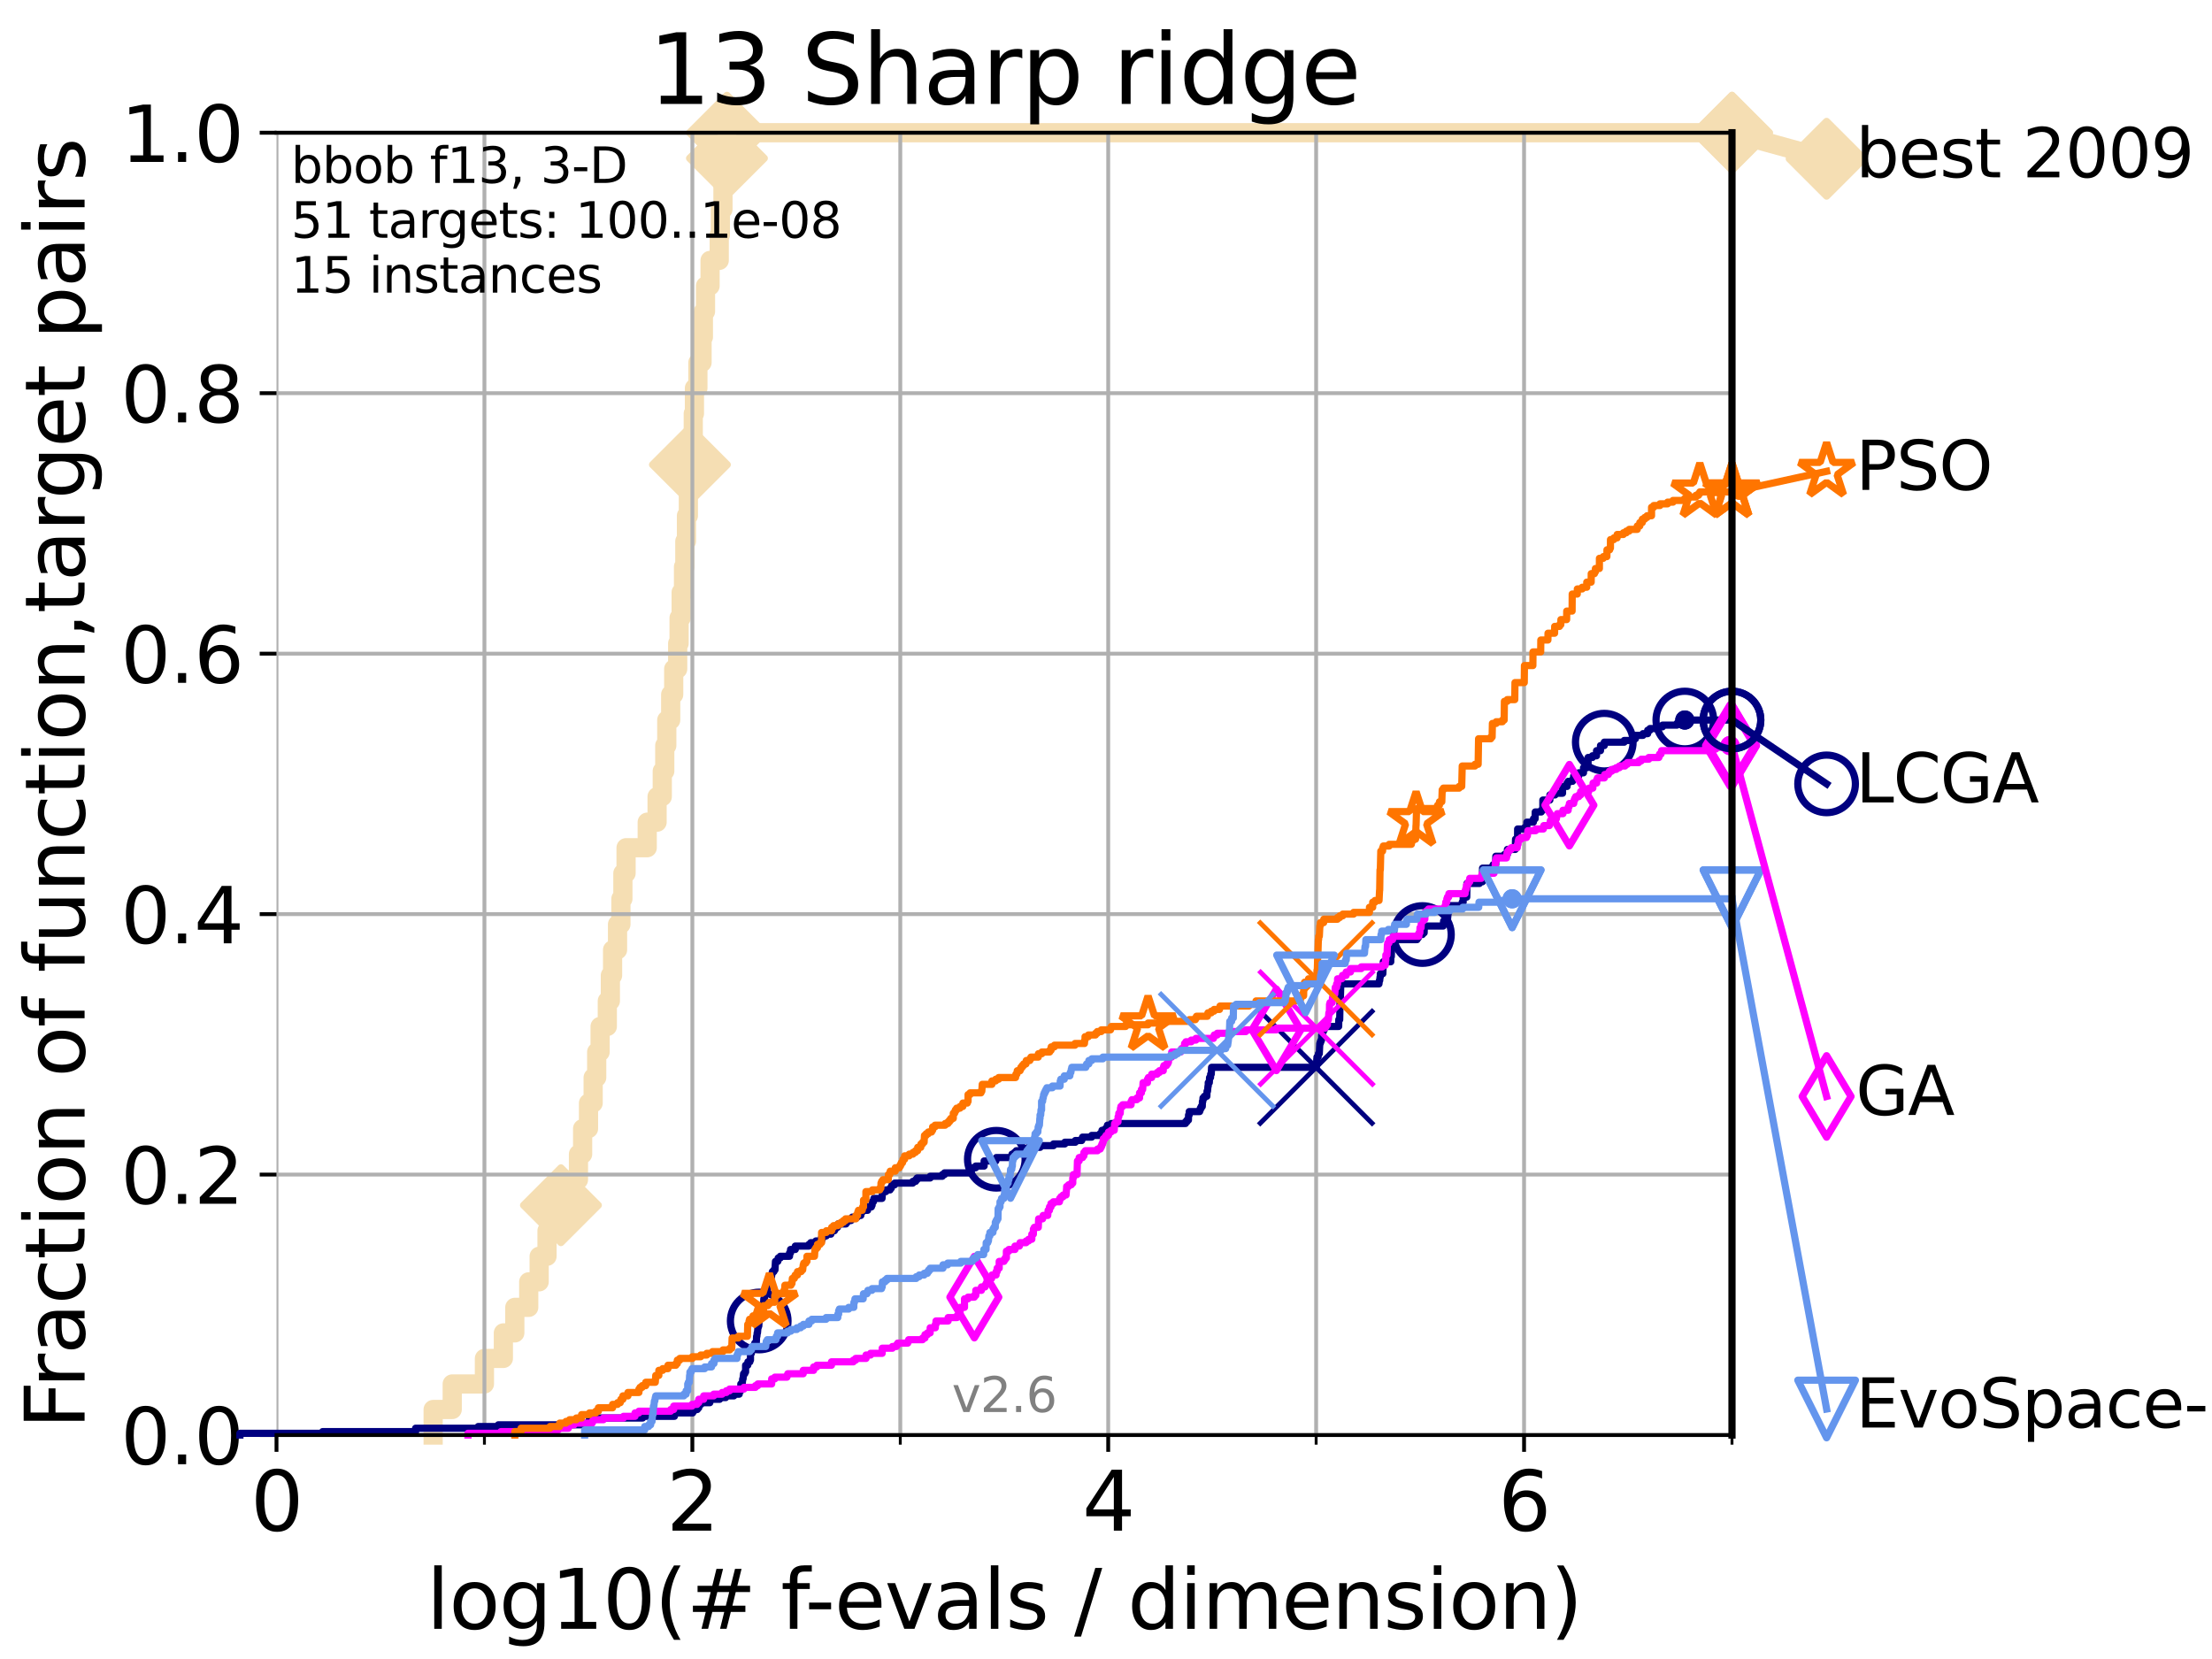 <?xml version="1.0" encoding="utf-8" standalone="no"?>
<!DOCTYPE svg PUBLIC "-//W3C//DTD SVG 1.1//EN"
  "http://www.w3.org/Graphics/SVG/1.1/DTD/svg11.dtd">
<svg xmlns:xlink="http://www.w3.org/1999/xlink" width="460.8pt" height="345.6pt" viewBox="0 0 460.8 345.6" xmlns="http://www.w3.org/2000/svg" version="1.1">
 <defs>
  <style type="text/css">*{stroke-linejoin: round; stroke-linecap: butt}</style>
 </defs>
 <g id="figure_1">
  <g id="patch_1">
   <path d="M 0 345.6 
L 460.8 345.6 
L 460.8 0 
L 0 0 
z
" style="fill: #ffffff"/>
  </g>
  <g id="axes_1">
   <g id="patch_2">
    <path d="M 57.6 298.944 
L 360.806 298.944 
L 360.806 27.648 
L 57.6 27.648 
z
" style="fill: #ffffff"/>
   </g>
   <g id="line2d_1">
    <path d="M 90.231 298.944 
L 90.231 293.624 
L 94.206 293.624 
L 94.206 288.305 
L 100.915 288.305 
L 100.915 282.985 
L 104.86 282.985 
L 104.86 277.666 
L 107.245 277.666 
L 107.245 272.346 
L 110.145 272.346 
L 110.145 267.027 
L 112.318 267.027 
L 112.318 261.707 
L 113.954 261.707 
L 113.954 256.388 
L 116.854 256.388 
L 116.854 251.068 
L 118.89 251.068 
L 118.89 245.749 
L 120.507 245.749 
L 120.507 240.429 
L 121.372 240.429 
L 121.372 235.11 
L 122.599 235.11 
L 122.599 229.79 
L 123.564 229.79 
L 123.564 224.471 
L 124.302 224.471 
L 124.302 219.151 
L 125.012 219.151 
L 125.012 213.832 
L 126.517 213.832 
L 126.517 208.512 
L 127.15 208.512 
L 127.15 203.192 
L 127.61 203.192 
L 127.61 197.873 
L 128.643 197.873 
L 128.643 192.553 
L 129.348 192.553 
L 129.348 187.234 
L 129.759 187.234 
L 129.759 181.914 
L 130.423 181.914 
L 130.423 176.595 
L 134.829 176.595 
L 134.829 171.275 
L 136.883 171.275 
L 136.883 165.956 
L 137.963 165.956 
L 137.963 160.636 
L 138.481 160.636 
L 138.481 155.317 
L 138.902 155.317 
L 138.902 149.997 
L 139.717 149.997 
L 139.717 144.678 
L 140.344 144.678 
L 140.344 139.358 
L 141.173 139.358 
L 141.173 134.039 
L 141.466 134.039 
L 141.466 128.719 
L 141.897 128.719 
L 141.897 123.4 
L 142.387 123.4 
L 142.387 118.08 
L 142.662 118.08 
L 142.662 112.76 
L 143 112.76 
L 143 107.441 
L 143.397 107.441 
L 143.397 102.121 
L 143.722 102.121 
L 143.722 96.802 
L 144.041 96.802 
L 144.041 91.482 
L 144.418 91.482 
L 144.418 86.163 
L 144.664 86.163 
L 144.664 80.843 
L 145.386 80.843 
L 145.386 75.524 
L 146.25 75.524 
L 146.25 70.204 
L 146.53 70.204 
L 146.53 64.885 
L 146.968 64.885 
L 146.968 59.565 
L 147.92 59.565 
L 147.92 54.246 
L 149.829 54.246 
L 149.829 48.926 
L 150.061 48.926 
L 150.061 43.607 
L 150.605 43.607 
L 150.605 38.287 
L 151.133 38.287 
L 151.133 32.968 
L 151.435 32.968 
L 151.435 27.648 
L 360.806 27.648 
" style="fill: none; stroke: #f5deb3; stroke-width: 4; stroke-linecap: square"/>
   </g>
   <g id="line2d_2">
    <defs>
     <path id="mbab3d6dfbe" d="M 0 7.778 
L 7.778 0 
L 0 -7.778 
L -7.778 0 
z
" style="stroke: #f5deb3; stroke-width: 1.5; stroke-linejoin: miter"/>
    </defs>
    <g>
     <use xlink:href="#mbab3d6dfbe" x="116.854" y="251.068" style="fill: #f5deb3; stroke: #f5deb3; stroke-width: 1.5; stroke-linejoin: miter"/>
     <use xlink:href="#mbab3d6dfbe" x="143.722" y="96.802" style="fill: #f5deb3; stroke: #f5deb3; stroke-width: 1.5; stroke-linejoin: miter"/>
     <use xlink:href="#mbab3d6dfbe" x="151.435" y="32.968" style="fill: #f5deb3; stroke: #f5deb3; stroke-width: 1.5; stroke-linejoin: miter"/>
     <use xlink:href="#mbab3d6dfbe" x="151.435" y="27.648" style="fill: #f5deb3; stroke: #f5deb3; stroke-width: 1.5; stroke-linejoin: miter"/>
     <use xlink:href="#mbab3d6dfbe" x="360.806" y="27.648" style="fill: #f5deb3; stroke: #f5deb3; stroke-width: 1.5; stroke-linejoin: miter"/>
    </g>
   </g>
   <g id="line2d_3">
    <path style="fill: none; stroke: #f5deb3; stroke-width: 4; stroke-linecap: square"/>
    <g/>
   </g>
   <g id="line2d_4">
    <path d="M 360.806 27.648 
L 380.515 33.074 
" style="fill: none; stroke: #f5deb3; stroke-width: 4; stroke-linecap: square"/>
    <g>
     <use xlink:href="#mbab3d6dfbe" x="360.806" y="27.648" style="fill: #f5deb3; stroke: #f5deb3; stroke-width: 1.5; stroke-linejoin: miter"/>
     <use xlink:href="#mbab3d6dfbe" x="380.515" y="33.074" style="fill: #f5deb3; stroke: #f5deb3; stroke-width: 1.5; stroke-linejoin: miter"/>
    </g>
   </g>
   <g id="matplotlib.axis_1">
    <g id="xtick_1">
     <g id="line2d_5">
      <path d="M 57.6 298.944 
L 57.6 27.648 
" clip-path="url(#p12f191053d)" style="fill: none; stroke: #b0b0b0; stroke-width: 0.8; stroke-linecap: square"/>
     </g>
     <g id="line2d_6">
      <defs>
       <path id="m5d874afcee" d="M 0 0 
L 0 3.5 
" style="stroke: #000000; stroke-width: 0.8"/>
      </defs>
      <g>
       <use xlink:href="#m5d874afcee" x="57.6" y="298.944" style="stroke: #000000; stroke-width: 0.8"/>
      </g>
     </g>
     <g id="text_1">
      <!-- 0 -->
      <g transform="translate(52.192 318.861)scale(0.17 -0.17)">
       <defs>
        <path id="DejaVuSans-30" d="M 2034 4250 
Q 1547 4250 1301 3770 
Q 1056 3291 1056 2328 
Q 1056 1369 1301 889 
Q 1547 409 2034 409 
Q 2525 409 2770 889 
Q 3016 1369 3016 2328 
Q 3016 3291 2770 3770 
Q 2525 4250 2034 4250 
z
M 2034 4750 
Q 2819 4750 3233 4129 
Q 3647 3509 3647 2328 
Q 3647 1150 3233 529 
Q 2819 -91 2034 -91 
Q 1250 -91 836 529 
Q 422 1150 422 2328 
Q 422 3509 836 4129 
Q 1250 4750 2034 4750 
z
" transform="scale(0.016)"/>
       </defs>
       <use xlink:href="#DejaVuSans-30"/>
      </g>
     </g>
    </g>
    <g id="xtick_2">
     <g id="line2d_7">
      <path d="M 144.23 298.944 
L 144.23 27.648 
" clip-path="url(#p12f191053d)" style="fill: none; stroke: #b0b0b0; stroke-width: 0.8; stroke-linecap: square"/>
     </g>
     <g id="line2d_8">
      <g>
       <use xlink:href="#m5d874afcee" x="144.23" y="298.944" style="stroke: #000000; stroke-width: 0.8"/>
      </g>
     </g>
     <g id="text_2">
      <!-- 2 -->
      <g transform="translate(138.822 318.861)scale(0.17 -0.17)">
       <defs>
        <path id="DejaVuSans-32" d="M 1228 531 
L 3431 531 
L 3431 0 
L 469 0 
L 469 531 
Q 828 903 1448 1529 
Q 2069 2156 2228 2338 
Q 2531 2678 2651 2914 
Q 2772 3150 2772 3378 
Q 2772 3750 2511 3984 
Q 2250 4219 1831 4219 
Q 1534 4219 1204 4116 
Q 875 4013 500 3803 
L 500 4441 
Q 881 4594 1212 4672 
Q 1544 4750 1819 4750 
Q 2544 4750 2975 4387 
Q 3406 4025 3406 3419 
Q 3406 3131 3298 2873 
Q 3191 2616 2906 2266 
Q 2828 2175 2409 1742 
Q 1991 1309 1228 531 
z
" transform="scale(0.016)"/>
       </defs>
       <use xlink:href="#DejaVuSans-32"/>
      </g>
     </g>
    </g>
    <g id="xtick_3">
     <g id="line2d_9">
      <path d="M 230.861 298.944 
L 230.861 27.648 
" clip-path="url(#p12f191053d)" style="fill: none; stroke: #b0b0b0; stroke-width: 0.8; stroke-linecap: square"/>
     </g>
     <g id="line2d_10">
      <g>
       <use xlink:href="#m5d874afcee" x="230.861" y="298.944" style="stroke: #000000; stroke-width: 0.8"/>
      </g>
     </g>
     <g id="text_3">
      <!-- 4 -->
      <g transform="translate(225.453 318.861)scale(0.17 -0.17)">
       <defs>
        <path id="DejaVuSans-34" d="M 2419 4116 
L 825 1625 
L 2419 1625 
L 2419 4116 
z
M 2253 4666 
L 3047 4666 
L 3047 1625 
L 3713 1625 
L 3713 1100 
L 3047 1100 
L 3047 0 
L 2419 0 
L 2419 1100 
L 313 1100 
L 313 1709 
L 2253 4666 
z
" transform="scale(0.016)"/>
       </defs>
       <use xlink:href="#DejaVuSans-34"/>
      </g>
     </g>
    </g>
    <g id="xtick_4">
     <g id="line2d_11">
      <path d="M 317.491 298.944 
L 317.491 27.648 
" clip-path="url(#p12f191053d)" style="fill: none; stroke: #b0b0b0; stroke-width: 0.8; stroke-linecap: square"/>
     </g>
     <g id="line2d_12">
      <g>
       <use xlink:href="#m5d874afcee" x="317.491" y="298.944" style="stroke: #000000; stroke-width: 0.8"/>
      </g>
     </g>
     <g id="text_4">
      <!-- 6 -->
      <g transform="translate(312.083 318.861)scale(0.17 -0.17)">
       <defs>
        <path id="DejaVuSans-36" d="M 2113 2584 
Q 1688 2584 1439 2293 
Q 1191 2003 1191 1497 
Q 1191 994 1439 701 
Q 1688 409 2113 409 
Q 2538 409 2786 701 
Q 3034 994 3034 1497 
Q 3034 2003 2786 2293 
Q 2538 2584 2113 2584 
z
M 3366 4563 
L 3366 3988 
Q 3128 4100 2886 4159 
Q 2644 4219 2406 4219 
Q 1781 4219 1451 3797 
Q 1122 3375 1075 2522 
Q 1259 2794 1537 2939 
Q 1816 3084 2150 3084 
Q 2853 3084 3261 2657 
Q 3669 2231 3669 1497 
Q 3669 778 3244 343 
Q 2819 -91 2113 -91 
Q 1303 -91 875 529 
Q 447 1150 447 2328 
Q 447 3434 972 4092 
Q 1497 4750 2381 4750 
Q 2619 4750 2861 4703 
Q 3103 4656 3366 4563 
z
" transform="scale(0.016)"/>
       </defs>
       <use xlink:href="#DejaVuSans-36"/>
      </g>
     </g>
    </g>
    <g id="xtick_5">
     <g id="line2d_13">
      <path d="M 100.915 298.944 
L 100.915 27.648 
" clip-path="url(#p12f191053d)" style="fill: none; stroke: #b0b0b0; stroke-width: 0.8; stroke-linecap: square"/>
     </g>
     <g id="line2d_14">
      <defs>
       <path id="mc44f1b30e1" d="M 0 0 
L 0 2 
" style="stroke: #000000; stroke-width: 0.6"/>
      </defs>
      <g>
       <use xlink:href="#mc44f1b30e1" x="100.915" y="298.944" style="stroke: #000000; stroke-width: 0.6"/>
      </g>
     </g>
    </g>
    <g id="xtick_6">
     <g id="line2d_15">
      <path d="M 187.546 298.944 
L 187.546 27.648 
" clip-path="url(#p12f191053d)" style="fill: none; stroke: #b0b0b0; stroke-width: 0.8; stroke-linecap: square"/>
     </g>
     <g id="line2d_16">
      <g>
       <use xlink:href="#mc44f1b30e1" x="187.546" y="298.944" style="stroke: #000000; stroke-width: 0.6"/>
      </g>
     </g>
    </g>
    <g id="xtick_7">
     <g id="line2d_17">
      <path d="M 274.176 298.944 
L 274.176 27.648 
" clip-path="url(#p12f191053d)" style="fill: none; stroke: #b0b0b0; stroke-width: 0.8; stroke-linecap: square"/>
     </g>
     <g id="line2d_18">
      <g>
       <use xlink:href="#mc44f1b30e1" x="274.176" y="298.944" style="stroke: #000000; stroke-width: 0.6"/>
      </g>
     </g>
    </g>
    <g id="xtick_8">
     <g id="line2d_19">
      <path d="M 360.806 298.944 
L 360.806 27.648 
" clip-path="url(#p12f191053d)" style="fill: none; stroke: #b0b0b0; stroke-width: 0.8; stroke-linecap: square"/>
     </g>
     <g id="line2d_20">
      <g>
       <use xlink:href="#mc44f1b30e1" x="360.806" y="298.944" style="stroke: #000000; stroke-width: 0.6"/>
      </g>
     </g>
    </g>
    <g id="text_5">
     <!-- log10(# f-evals / dimension) -->
     <g transform="translate(88.823 339.314)scale(0.17 -0.17)">
      <defs>
       <path id="DejaVuSans-6c" d="M 603 4863 
L 1178 4863 
L 1178 0 
L 603 0 
L 603 4863 
z
" transform="scale(0.016)"/>
       <path id="DejaVuSans-6f" d="M 1959 3097 
Q 1497 3097 1228 2736 
Q 959 2375 959 1747 
Q 959 1119 1226 758 
Q 1494 397 1959 397 
Q 2419 397 2687 759 
Q 2956 1122 2956 1747 
Q 2956 2369 2687 2733 
Q 2419 3097 1959 3097 
z
M 1959 3584 
Q 2709 3584 3137 3096 
Q 3566 2609 3566 1747 
Q 3566 888 3137 398 
Q 2709 -91 1959 -91 
Q 1206 -91 779 398 
Q 353 888 353 1747 
Q 353 2609 779 3096 
Q 1206 3584 1959 3584 
z
" transform="scale(0.016)"/>
       <path id="DejaVuSans-67" d="M 2906 1791 
Q 2906 2416 2648 2759 
Q 2391 3103 1925 3103 
Q 1463 3103 1205 2759 
Q 947 2416 947 1791 
Q 947 1169 1205 825 
Q 1463 481 1925 481 
Q 2391 481 2648 825 
Q 2906 1169 2906 1791 
z
M 3481 434 
Q 3481 -459 3084 -895 
Q 2688 -1331 1869 -1331 
Q 1566 -1331 1297 -1286 
Q 1028 -1241 775 -1147 
L 775 -588 
Q 1028 -725 1275 -790 
Q 1522 -856 1778 -856 
Q 2344 -856 2625 -561 
Q 2906 -266 2906 331 
L 2906 616 
Q 2728 306 2450 153 
Q 2172 0 1784 0 
Q 1141 0 747 490 
Q 353 981 353 1791 
Q 353 2603 747 3093 
Q 1141 3584 1784 3584 
Q 2172 3584 2450 3431 
Q 2728 3278 2906 2969 
L 2906 3500 
L 3481 3500 
L 3481 434 
z
" transform="scale(0.016)"/>
       <path id="DejaVuSans-31" d="M 794 531 
L 1825 531 
L 1825 4091 
L 703 3866 
L 703 4441 
L 1819 4666 
L 2450 4666 
L 2450 531 
L 3481 531 
L 3481 0 
L 794 0 
L 794 531 
z
" transform="scale(0.016)"/>
       <path id="DejaVuSans-28" d="M 1984 4856 
Q 1566 4138 1362 3434 
Q 1159 2731 1159 2009 
Q 1159 1288 1364 580 
Q 1569 -128 1984 -844 
L 1484 -844 
Q 1016 -109 783 600 
Q 550 1309 550 2009 
Q 550 2706 781 3412 
Q 1013 4119 1484 4856 
L 1984 4856 
z
" transform="scale(0.016)"/>
       <path id="DejaVuSans-23" d="M 3272 2816 
L 2363 2816 
L 2100 1772 
L 3016 1772 
L 3272 2816 
z
M 2803 4594 
L 2478 3297 
L 3391 3297 
L 3719 4594 
L 4219 4594 
L 3897 3297 
L 4872 3297 
L 4872 2816 
L 3775 2816 
L 3519 1772 
L 4513 1772 
L 4513 1294 
L 3397 1294 
L 3072 0 
L 2572 0 
L 2894 1294 
L 1978 1294 
L 1656 0 
L 1153 0 
L 1478 1294 
L 494 1294 
L 494 1772 
L 1594 1772 
L 1856 2816 
L 850 2816 
L 850 3297 
L 1978 3297 
L 2297 4594 
L 2803 4594 
z
" transform="scale(0.016)"/>
       <path id="DejaVuSans-20" transform="scale(0.016)"/>
       <path id="DejaVuSans-66" d="M 2375 4863 
L 2375 4384 
L 1825 4384 
Q 1516 4384 1395 4259 
Q 1275 4134 1275 3809 
L 1275 3500 
L 2222 3500 
L 2222 3053 
L 1275 3053 
L 1275 0 
L 697 0 
L 697 3053 
L 147 3053 
L 147 3500 
L 697 3500 
L 697 3744 
Q 697 4328 969 4595 
Q 1241 4863 1831 4863 
L 2375 4863 
z
" transform="scale(0.016)"/>
       <path id="DejaVuSans-2d" d="M 313 2009 
L 1997 2009 
L 1997 1497 
L 313 1497 
L 313 2009 
z
" transform="scale(0.016)"/>
       <path id="DejaVuSans-65" d="M 3597 1894 
L 3597 1613 
L 953 1613 
Q 991 1019 1311 708 
Q 1631 397 2203 397 
Q 2534 397 2845 478 
Q 3156 559 3463 722 
L 3463 178 
Q 3153 47 2828 -22 
Q 2503 -91 2169 -91 
Q 1331 -91 842 396 
Q 353 884 353 1716 
Q 353 2575 817 3079 
Q 1281 3584 2069 3584 
Q 2775 3584 3186 3129 
Q 3597 2675 3597 1894 
z
M 3022 2063 
Q 3016 2534 2758 2815 
Q 2500 3097 2075 3097 
Q 1594 3097 1305 2825 
Q 1016 2553 972 2059 
L 3022 2063 
z
" transform="scale(0.016)"/>
       <path id="DejaVuSans-76" d="M 191 3500 
L 800 3500 
L 1894 563 
L 2988 3500 
L 3597 3500 
L 2284 0 
L 1503 0 
L 191 3500 
z
" transform="scale(0.016)"/>
       <path id="DejaVuSans-61" d="M 2194 1759 
Q 1497 1759 1228 1600 
Q 959 1441 959 1056 
Q 959 750 1161 570 
Q 1363 391 1709 391 
Q 2188 391 2477 730 
Q 2766 1069 2766 1631 
L 2766 1759 
L 2194 1759 
z
M 3341 1997 
L 3341 0 
L 2766 0 
L 2766 531 
Q 2569 213 2275 61 
Q 1981 -91 1556 -91 
Q 1019 -91 701 211 
Q 384 513 384 1019 
Q 384 1609 779 1909 
Q 1175 2209 1959 2209 
L 2766 2209 
L 2766 2266 
Q 2766 2663 2505 2880 
Q 2244 3097 1772 3097 
Q 1472 3097 1187 3025 
Q 903 2953 641 2809 
L 641 3341 
Q 956 3463 1253 3523 
Q 1550 3584 1831 3584 
Q 2591 3584 2966 3190 
Q 3341 2797 3341 1997 
z
" transform="scale(0.016)"/>
       <path id="DejaVuSans-73" d="M 2834 3397 
L 2834 2853 
Q 2591 2978 2328 3040 
Q 2066 3103 1784 3103 
Q 1356 3103 1142 2972 
Q 928 2841 928 2578 
Q 928 2378 1081 2264 
Q 1234 2150 1697 2047 
L 1894 2003 
Q 2506 1872 2764 1633 
Q 3022 1394 3022 966 
Q 3022 478 2636 193 
Q 2250 -91 1575 -91 
Q 1294 -91 989 -36 
Q 684 19 347 128 
L 347 722 
Q 666 556 975 473 
Q 1284 391 1588 391 
Q 1994 391 2212 530 
Q 2431 669 2431 922 
Q 2431 1156 2273 1281 
Q 2116 1406 1581 1522 
L 1381 1569 
Q 847 1681 609 1914 
Q 372 2147 372 2553 
Q 372 3047 722 3315 
Q 1072 3584 1716 3584 
Q 2034 3584 2315 3537 
Q 2597 3491 2834 3397 
z
" transform="scale(0.016)"/>
       <path id="DejaVuSans-2f" d="M 1625 4666 
L 2156 4666 
L 531 -594 
L 0 -594 
L 1625 4666 
z
" transform="scale(0.016)"/>
       <path id="DejaVuSans-64" d="M 2906 2969 
L 2906 4863 
L 3481 4863 
L 3481 0 
L 2906 0 
L 2906 525 
Q 2725 213 2448 61 
Q 2172 -91 1784 -91 
Q 1150 -91 751 415 
Q 353 922 353 1747 
Q 353 2572 751 3078 
Q 1150 3584 1784 3584 
Q 2172 3584 2448 3432 
Q 2725 3281 2906 2969 
z
M 947 1747 
Q 947 1113 1208 752 
Q 1469 391 1925 391 
Q 2381 391 2643 752 
Q 2906 1113 2906 1747 
Q 2906 2381 2643 2742 
Q 2381 3103 1925 3103 
Q 1469 3103 1208 2742 
Q 947 2381 947 1747 
z
" transform="scale(0.016)"/>
       <path id="DejaVuSans-69" d="M 603 3500 
L 1178 3500 
L 1178 0 
L 603 0 
L 603 3500 
z
M 603 4863 
L 1178 4863 
L 1178 4134 
L 603 4134 
L 603 4863 
z
" transform="scale(0.016)"/>
       <path id="DejaVuSans-6d" d="M 3328 2828 
Q 3544 3216 3844 3400 
Q 4144 3584 4550 3584 
Q 5097 3584 5394 3201 
Q 5691 2819 5691 2113 
L 5691 0 
L 5113 0 
L 5113 2094 
Q 5113 2597 4934 2840 
Q 4756 3084 4391 3084 
Q 3944 3084 3684 2787 
Q 3425 2491 3425 1978 
L 3425 0 
L 2847 0 
L 2847 2094 
Q 2847 2600 2669 2842 
Q 2491 3084 2119 3084 
Q 1678 3084 1418 2786 
Q 1159 2488 1159 1978 
L 1159 0 
L 581 0 
L 581 3500 
L 1159 3500 
L 1159 2956 
Q 1356 3278 1631 3431 
Q 1906 3584 2284 3584 
Q 2666 3584 2933 3390 
Q 3200 3197 3328 2828 
z
" transform="scale(0.016)"/>
       <path id="DejaVuSans-6e" d="M 3513 2113 
L 3513 0 
L 2938 0 
L 2938 2094 
Q 2938 2591 2744 2837 
Q 2550 3084 2163 3084 
Q 1697 3084 1428 2787 
Q 1159 2491 1159 1978 
L 1159 0 
L 581 0 
L 581 3500 
L 1159 3500 
L 1159 2956 
Q 1366 3272 1645 3428 
Q 1925 3584 2291 3584 
Q 2894 3584 3203 3211 
Q 3513 2838 3513 2113 
z
" transform="scale(0.016)"/>
       <path id="DejaVuSans-29" d="M 513 4856 
L 1013 4856 
Q 1481 4119 1714 3412 
Q 1947 2706 1947 2009 
Q 1947 1309 1714 600 
Q 1481 -109 1013 -844 
L 513 -844 
Q 928 -128 1133 580 
Q 1338 1288 1338 2009 
Q 1338 2731 1133 3434 
Q 928 4138 513 4856 
z
" transform="scale(0.016)"/>
      </defs>
      <use xlink:href="#DejaVuSans-6c"/>
      <use xlink:href="#DejaVuSans-6f" x="27.783"/>
      <use xlink:href="#DejaVuSans-67" x="88.965"/>
      <use xlink:href="#DejaVuSans-31" x="152.441"/>
      <use xlink:href="#DejaVuSans-30" x="216.064"/>
      <use xlink:href="#DejaVuSans-28" x="279.688"/>
      <use xlink:href="#DejaVuSans-23" x="318.701"/>
      <use xlink:href="#DejaVuSans-20" x="402.49"/>
      <use xlink:href="#DejaVuSans-66" x="434.277"/>
      <use xlink:href="#DejaVuSans-2d" x="463.982"/>
      <use xlink:href="#DejaVuSans-65" x="500.066"/>
      <use xlink:href="#DejaVuSans-76" x="561.59"/>
      <use xlink:href="#DejaVuSans-61" x="620.77"/>
      <use xlink:href="#DejaVuSans-6c" x="682.049"/>
      <use xlink:href="#DejaVuSans-73" x="709.832"/>
      <use xlink:href="#DejaVuSans-20" x="761.932"/>
      <use xlink:href="#DejaVuSans-2f" x="793.719"/>
      <use xlink:href="#DejaVuSans-20" x="827.41"/>
      <use xlink:href="#DejaVuSans-64" x="859.197"/>
      <use xlink:href="#DejaVuSans-69" x="922.674"/>
      <use xlink:href="#DejaVuSans-6d" x="950.457"/>
      <use xlink:href="#DejaVuSans-65" x="1047.869"/>
      <use xlink:href="#DejaVuSans-6e" x="1109.393"/>
      <use xlink:href="#DejaVuSans-73" x="1172.771"/>
      <use xlink:href="#DejaVuSans-69" x="1224.871"/>
      <use xlink:href="#DejaVuSans-6f" x="1252.654"/>
      <use xlink:href="#DejaVuSans-6e" x="1313.836"/>
      <use xlink:href="#DejaVuSans-29" x="1377.215"/>
     </g>
    </g>
   </g>
   <g id="matplotlib.axis_2">
    <g id="ytick_1">
     <g id="line2d_21">
      <path d="M 57.6 298.944 
L 360.806 298.944 
" clip-path="url(#p12f191053d)" style="fill: none; stroke: #b0b0b0; stroke-width: 0.8; stroke-linecap: square"/>
     </g>
     <g id="line2d_22">
      <defs>
       <path id="mb26f77a6c2" d="M 0 0 
L -3.5 0 
" style="stroke: #000000; stroke-width: 0.8"/>
      </defs>
      <g>
       <use xlink:href="#mb26f77a6c2" x="57.6" y="298.944" style="stroke: #000000; stroke-width: 0.8"/>
      </g>
     </g>
     <g id="text_6">
      <!-- 0.0 -->
      <g transform="translate(25.155 305.023)scale(0.16 -0.16)">
       <defs>
        <path id="DejaVuSans-2e" d="M 684 794 
L 1344 794 
L 1344 0 
L 684 0 
L 684 794 
z
" transform="scale(0.016)"/>
       </defs>
       <use xlink:href="#DejaVuSans-30"/>
       <use xlink:href="#DejaVuSans-2e" x="63.623"/>
       <use xlink:href="#DejaVuSans-30" x="95.41"/>
      </g>
     </g>
    </g>
    <g id="ytick_2">
     <g id="line2d_23">
      <path d="M 57.6 244.685 
L 360.806 244.685 
" clip-path="url(#p12f191053d)" style="fill: none; stroke: #b0b0b0; stroke-width: 0.8; stroke-linecap: square"/>
     </g>
     <g id="line2d_24">
      <g>
       <use xlink:href="#mb26f77a6c2" x="57.6" y="244.685" style="stroke: #000000; stroke-width: 0.8"/>
      </g>
     </g>
     <g id="text_7">
      <!-- 0.2 -->
      <g transform="translate(25.155 250.764)scale(0.16 -0.16)">
       <use xlink:href="#DejaVuSans-30"/>
       <use xlink:href="#DejaVuSans-2e" x="63.623"/>
       <use xlink:href="#DejaVuSans-32" x="95.41"/>
      </g>
     </g>
    </g>
    <g id="ytick_3">
     <g id="line2d_25">
      <path d="M 57.6 190.426 
L 360.806 190.426 
" clip-path="url(#p12f191053d)" style="fill: none; stroke: #b0b0b0; stroke-width: 0.8; stroke-linecap: square"/>
     </g>
     <g id="line2d_26">
      <g>
       <use xlink:href="#mb26f77a6c2" x="57.6" y="190.426" style="stroke: #000000; stroke-width: 0.8"/>
      </g>
     </g>
     <g id="text_8">
      <!-- 0.4 -->
      <g transform="translate(25.155 196.504)scale(0.16 -0.16)">
       <use xlink:href="#DejaVuSans-30"/>
       <use xlink:href="#DejaVuSans-2e" x="63.623"/>
       <use xlink:href="#DejaVuSans-34" x="95.41"/>
      </g>
     </g>
    </g>
    <g id="ytick_4">
     <g id="line2d_27">
      <path d="M 57.6 136.166 
L 360.806 136.166 
" clip-path="url(#p12f191053d)" style="fill: none; stroke: #b0b0b0; stroke-width: 0.8; stroke-linecap: square"/>
     </g>
     <g id="line2d_28">
      <g>
       <use xlink:href="#mb26f77a6c2" x="57.6" y="136.166" style="stroke: #000000; stroke-width: 0.8"/>
      </g>
     </g>
     <g id="text_9">
      <!-- 0.6 -->
      <g transform="translate(25.155 142.245)scale(0.16 -0.16)">
       <use xlink:href="#DejaVuSans-30"/>
       <use xlink:href="#DejaVuSans-2e" x="63.623"/>
       <use xlink:href="#DejaVuSans-36" x="95.41"/>
      </g>
     </g>
    </g>
    <g id="ytick_5">
     <g id="line2d_29">
      <path d="M 57.6 81.907 
L 360.806 81.907 
" clip-path="url(#p12f191053d)" style="fill: none; stroke: #b0b0b0; stroke-width: 0.8; stroke-linecap: square"/>
     </g>
     <g id="line2d_30">
      <g>
       <use xlink:href="#mb26f77a6c2" x="57.6" y="81.907" style="stroke: #000000; stroke-width: 0.8"/>
      </g>
     </g>
     <g id="text_10">
      <!-- 0.8 -->
      <g transform="translate(25.155 87.986)scale(0.16 -0.16)">
       <defs>
        <path id="DejaVuSans-38" d="M 2034 2216 
Q 1584 2216 1326 1975 
Q 1069 1734 1069 1313 
Q 1069 891 1326 650 
Q 1584 409 2034 409 
Q 2484 409 2743 651 
Q 3003 894 3003 1313 
Q 3003 1734 2745 1975 
Q 2488 2216 2034 2216 
z
M 1403 2484 
Q 997 2584 770 2862 
Q 544 3141 544 3541 
Q 544 4100 942 4425 
Q 1341 4750 2034 4750 
Q 2731 4750 3128 4425 
Q 3525 4100 3525 3541 
Q 3525 3141 3298 2862 
Q 3072 2584 2669 2484 
Q 3125 2378 3379 2068 
Q 3634 1759 3634 1313 
Q 3634 634 3220 271 
Q 2806 -91 2034 -91 
Q 1263 -91 848 271 
Q 434 634 434 1313 
Q 434 1759 690 2068 
Q 947 2378 1403 2484 
z
M 1172 3481 
Q 1172 3119 1398 2916 
Q 1625 2713 2034 2713 
Q 2441 2713 2670 2916 
Q 2900 3119 2900 3481 
Q 2900 3844 2670 4047 
Q 2441 4250 2034 4250 
Q 1625 4250 1398 4047 
Q 1172 3844 1172 3481 
z
" transform="scale(0.016)"/>
       </defs>
       <use xlink:href="#DejaVuSans-30"/>
       <use xlink:href="#DejaVuSans-2e" x="63.623"/>
       <use xlink:href="#DejaVuSans-38" x="95.41"/>
      </g>
     </g>
    </g>
    <g id="ytick_6">
     <g id="line2d_31">
      <path d="M 57.6 27.648 
L 360.806 27.648 
" clip-path="url(#p12f191053d)" style="fill: none; stroke: #b0b0b0; stroke-width: 0.8; stroke-linecap: square"/>
     </g>
     <g id="line2d_32">
      <g>
       <use xlink:href="#mb26f77a6c2" x="57.6" y="27.648" style="stroke: #000000; stroke-width: 0.8"/>
      </g>
     </g>
     <g id="text_11">
      <!-- 1.0 -->
      <g transform="translate(25.155 33.727)scale(0.16 -0.16)">
       <use xlink:href="#DejaVuSans-31"/>
       <use xlink:href="#DejaVuSans-2e" x="63.623"/>
       <use xlink:href="#DejaVuSans-30" x="95.41"/>
      </g>
     </g>
    </g>
    <g id="text_12">
     <!-- Fraction of function,target pairs -->
     <g transform="translate(17.62 297.681)rotate(-90)scale(0.17 -0.17)">
      <defs>
       <path id="DejaVuSans-46" d="M 628 4666 
L 3309 4666 
L 3309 4134 
L 1259 4134 
L 1259 2759 
L 3109 2759 
L 3109 2228 
L 1259 2228 
L 1259 0 
L 628 0 
L 628 4666 
z
" transform="scale(0.016)"/>
       <path id="DejaVuSans-72" d="M 2631 2963 
Q 2534 3019 2420 3045 
Q 2306 3072 2169 3072 
Q 1681 3072 1420 2755 
Q 1159 2438 1159 1844 
L 1159 0 
L 581 0 
L 581 3500 
L 1159 3500 
L 1159 2956 
Q 1341 3275 1631 3429 
Q 1922 3584 2338 3584 
Q 2397 3584 2469 3576 
Q 2541 3569 2628 3553 
L 2631 2963 
z
" transform="scale(0.016)"/>
       <path id="DejaVuSans-63" d="M 3122 3366 
L 3122 2828 
Q 2878 2963 2633 3030 
Q 2388 3097 2138 3097 
Q 1578 3097 1268 2742 
Q 959 2388 959 1747 
Q 959 1106 1268 751 
Q 1578 397 2138 397 
Q 2388 397 2633 464 
Q 2878 531 3122 666 
L 3122 134 
Q 2881 22 2623 -34 
Q 2366 -91 2075 -91 
Q 1284 -91 818 406 
Q 353 903 353 1747 
Q 353 2603 823 3093 
Q 1294 3584 2113 3584 
Q 2378 3584 2631 3529 
Q 2884 3475 3122 3366 
z
" transform="scale(0.016)"/>
       <path id="DejaVuSans-74" d="M 1172 4494 
L 1172 3500 
L 2356 3500 
L 2356 3053 
L 1172 3053 
L 1172 1153 
Q 1172 725 1289 603 
Q 1406 481 1766 481 
L 2356 481 
L 2356 0 
L 1766 0 
Q 1100 0 847 248 
Q 594 497 594 1153 
L 594 3053 
L 172 3053 
L 172 3500 
L 594 3500 
L 594 4494 
L 1172 4494 
z
" transform="scale(0.016)"/>
       <path id="DejaVuSans-75" d="M 544 1381 
L 544 3500 
L 1119 3500 
L 1119 1403 
Q 1119 906 1312 657 
Q 1506 409 1894 409 
Q 2359 409 2629 706 
Q 2900 1003 2900 1516 
L 2900 3500 
L 3475 3500 
L 3475 0 
L 2900 0 
L 2900 538 
Q 2691 219 2414 64 
Q 2138 -91 1772 -91 
Q 1169 -91 856 284 
Q 544 659 544 1381 
z
M 1991 3584 
L 1991 3584 
z
" transform="scale(0.016)"/>
       <path id="DejaVuSans-2c" d="M 750 794 
L 1409 794 
L 1409 256 
L 897 -744 
L 494 -744 
L 750 256 
L 750 794 
z
" transform="scale(0.016)"/>
       <path id="DejaVuSans-70" d="M 1159 525 
L 1159 -1331 
L 581 -1331 
L 581 3500 
L 1159 3500 
L 1159 2969 
Q 1341 3281 1617 3432 
Q 1894 3584 2278 3584 
Q 2916 3584 3314 3078 
Q 3713 2572 3713 1747 
Q 3713 922 3314 415 
Q 2916 -91 2278 -91 
Q 1894 -91 1617 61 
Q 1341 213 1159 525 
z
M 3116 1747 
Q 3116 2381 2855 2742 
Q 2594 3103 2138 3103 
Q 1681 3103 1420 2742 
Q 1159 2381 1159 1747 
Q 1159 1113 1420 752 
Q 1681 391 2138 391 
Q 2594 391 2855 752 
Q 3116 1113 3116 1747 
z
" transform="scale(0.016)"/>
      </defs>
      <use xlink:href="#DejaVuSans-46"/>
      <use xlink:href="#DejaVuSans-72" x="50.27"/>
      <use xlink:href="#DejaVuSans-61" x="91.383"/>
      <use xlink:href="#DejaVuSans-63" x="152.662"/>
      <use xlink:href="#DejaVuSans-74" x="207.643"/>
      <use xlink:href="#DejaVuSans-69" x="246.852"/>
      <use xlink:href="#DejaVuSans-6f" x="274.635"/>
      <use xlink:href="#DejaVuSans-6e" x="335.816"/>
      <use xlink:href="#DejaVuSans-20" x="399.195"/>
      <use xlink:href="#DejaVuSans-6f" x="430.982"/>
      <use xlink:href="#DejaVuSans-66" x="492.164"/>
      <use xlink:href="#DejaVuSans-20" x="527.369"/>
      <use xlink:href="#DejaVuSans-66" x="559.156"/>
      <use xlink:href="#DejaVuSans-75" x="594.361"/>
      <use xlink:href="#DejaVuSans-6e" x="657.74"/>
      <use xlink:href="#DejaVuSans-63" x="721.119"/>
      <use xlink:href="#DejaVuSans-74" x="776.1"/>
      <use xlink:href="#DejaVuSans-69" x="815.309"/>
      <use xlink:href="#DejaVuSans-6f" x="843.092"/>
      <use xlink:href="#DejaVuSans-6e" x="904.273"/>
      <use xlink:href="#DejaVuSans-2c" x="967.652"/>
      <use xlink:href="#DejaVuSans-74" x="999.439"/>
      <use xlink:href="#DejaVuSans-61" x="1038.648"/>
      <use xlink:href="#DejaVuSans-72" x="1099.928"/>
      <use xlink:href="#DejaVuSans-67" x="1139.291"/>
      <use xlink:href="#DejaVuSans-65" x="1202.768"/>
      <use xlink:href="#DejaVuSans-74" x="1264.291"/>
      <use xlink:href="#DejaVuSans-20" x="1303.5"/>
      <use xlink:href="#DejaVuSans-70" x="1335.287"/>
      <use xlink:href="#DejaVuSans-61" x="1398.764"/>
      <use xlink:href="#DejaVuSans-69" x="1460.043"/>
      <use xlink:href="#DejaVuSans-72" x="1487.826"/>
      <use xlink:href="#DejaVuSans-73" x="1528.939"/>
     </g>
    </g>
   </g>
   <g id="line2d_33">
    <defs>
     <path id="md89413e823" d="M 0 1.5 
C 0.398 1.5 0.779 1.342 1.061 1.061 
C 1.342 0.779 1.5 0.398 1.5 0 
C 1.5 -0.398 1.342 -0.779 1.061 -1.061 
C 0.779 -1.342 0.398 -1.5 0 -1.5 
C -0.398 -1.5 -0.779 -1.342 -1.061 -1.061 
C -1.342 -0.779 -1.5 -0.398 -1.5 0 
C -1.5 0.398 -1.342 0.779 -1.061 1.061 
C -0.779 1.342 -0.398 1.5 0 1.5 
z
" style="stroke: #f5deb3"/>
    </defs>
    <g>
     <use xlink:href="#md89413e823" x="151.435" y="27.648" style="fill: #f5deb3; stroke: #f5deb3"/>
     <use xlink:href="#md89413e823" x="151.435" y="27.648" style="fill: #f5deb3; stroke: #f5deb3"/>
    </g>
   </g>
   <g id="line2d_34">
    <defs>
     <path id="md608d40faa" d="M 0 1.5 
C 0.398 1.5 0.779 1.342 1.061 1.061 
C 1.342 0.779 1.5 0.398 1.5 0 
C 1.5 -0.398 1.342 -0.779 1.061 -1.061 
C 0.779 -1.342 0.398 -1.5 0 -1.5 
C -0.398 -1.5 -0.779 -1.342 -1.061 -1.061 
C -1.342 -0.779 -1.5 -0.398 -1.5 0 
C -1.5 0.398 -1.342 0.779 -1.061 1.061 
C -0.779 1.342 -0.398 1.5 0 1.5 
z
" style="stroke: #000080"/>
    </defs>
    <g>
     <use xlink:href="#md608d40faa" x="350.98" y="149.997" style="fill: #000080; stroke: #000080"/>
     <use xlink:href="#md608d40faa" x="350.98" y="149.997" style="fill: #000080; stroke: #000080"/>
    </g>
   </g>
   <g id="line2d_35">
    <path d="M 49.973 298.944 
L 49.973 298.589 
L 67.209 298.589 
L 67.209 298.235 
L 86.578 298.235 
L 86.578 297.525 
L 99.617 297.525 
L 99.617 297.171 
L 103.815 297.171 
L 103.815 296.816 
L 122.599 296.816 
L 122.599 296.107 
L 122.796 296.107 
L 122.796 295.398 
L 133.875 295.398 
L 133.875 295.043 
L 140.497 295.043 
L 140.497 294.334 
L 144.293 294.334 
L 144.293 293.979 
L 144.541 293.979 
L 144.541 293.624 
L 145.267 293.624 
L 145.267 293.27 
L 145.562 293.27 
L 145.562 292.561 
L 146.023 292.561 
L 146.023 292.206 
L 147.868 292.206 
L 147.868 291.497 
L 149.922 291.497 
L 149.922 291.142 
L 151.177 291.142 
L 151.177 290.787 
L 152.875 290.787 
L 152.875 290.433 
L 153.99 290.433 
L 154.064 289.723 
L 154.323 289.723 
L 154.323 288.305 
L 154.614 288.305 
L 154.722 287.241 
L 154.793 287.241 
L 154.9 286.177 
L 155.148 286.177 
L 155.148 285.822 
L 155.322 285.822 
L 155.322 284.404 
L 155.769 284.404 
L 155.803 283.695 
L 156.205 283.695 
L 156.205 283.34 
L 156.338 283.34 
L 156.338 281.922 
L 156.534 281.922 
L 156.534 281.212 
L 156.825 281.212 
L 156.825 280.858 
L 157.081 280.858 
L 157.144 280.148 
L 157.238 280.148 
L 157.238 279.794 
L 157.55 279.794 
L 157.611 278.375 
L 157.673 278.375 
L 157.734 277.666 
L 157.795 277.666 
L 157.886 276.602 
L 157.947 276.602 
L 157.947 276.247 
L 158.068 276.247 
L 158.158 274.829 
L 158.336 274.829 
L 158.336 274.474 
L 158.513 274.474 
L 158.513 274.12 
L 158.919 274.12 
L 158.977 272.346 
L 159.034 272.346 
L 159.119 270.573 
L 159.261 270.573 
L 159.289 269.155 
L 159.513 269.155 
L 159.513 268.8 
L 159.871 268.8 
L 159.899 267.736 
L 160.062 267.736 
L 160.062 267.381 
L 160.196 267.381 
L 160.277 266.672 
L 160.33 266.672 
L 160.357 265.963 
L 160.725 265.963 
L 160.804 265.254 
L 160.907 265.254 
L 160.907 264.899 
L 161.215 264.899 
L 161.215 264.544 
L 161.442 264.544 
L 161.542 262.771 
L 162.035 262.771 
L 162.108 262.062 
L 162.54 262.062 
L 162.54 261.707 
L 164.474 261.707 
L 164.474 260.998 
L 164.687 260.998 
L 164.687 260.289 
L 165.675 260.289 
L 165.675 259.579 
L 168.517 259.579 
L 168.517 259.225 
L 168.893 259.225 
L 168.893 258.87 
L 169.961 258.87 
L 169.961 258.516 
L 171.152 258.516 
L 171.152 257.806 
L 171.508 257.806 
L 171.508 257.452 
L 172.144 257.452 
L 172.144 257.097 
L 173.087 257.097 
L 173.182 256.388 
L 173.83 256.388 
L 173.83 256.033 
L 174.037 256.033 
L 174.037 255.678 
L 174.456 255.678 
L 174.456 255.324 
L 174.594 255.324 
L 174.594 254.969 
L 176.231 254.969 
L 176.231 254.615 
L 176.515 254.615 
L 176.515 254.26 
L 177.288 254.26 
L 177.288 253.905 
L 177.545 253.905 
L 177.545 253.551 
L 178.583 253.551 
L 178.583 253.196 
L 179.326 253.196 
L 179.326 252.487 
L 179.643 252.487 
L 179.643 252.132 
L 180.737 252.132 
L 180.737 251.423 
L 181.531 251.423 
L 181.531 251.068 
L 181.677 251.068 
L 181.677 250.359 
L 181.949 250.359 
L 182.042 249.65 
L 183.743 249.65 
L 183.828 248.586 
L 183.889 248.586 
L 183.889 248.231 
L 184.562 248.231 
L 184.562 247.877 
L 185.417 247.877 
L 185.417 247.522 
L 185.675 247.522 
L 185.675 247.167 
L 185.813 247.167 
L 185.813 246.813 
L 186.388 246.813 
L 186.388 246.458 
L 190.147 246.458 
L 190.147 246.103 
L 190.749 246.103 
L 190.749 245.749 
L 191.048 245.749 
L 191.048 245.394 
L 193.776 245.394 
L 193.776 245.039 
L 196.301 245.039 
L 196.301 244.685 
L 196.767 244.685 
L 196.767 244.33 
L 202.306 244.33 
L 202.306 243.621 
L 202.542 243.621 
L 202.542 243.266 
L 203.249 243.266 
L 203.249 242.912 
L 205.014 242.912 
L 205.014 241.848 
L 207.455 241.848 
L 207.555 241.138 
L 210.677 241.138 
L 210.677 240.784 
L 210.821 240.784 
L 210.821 240.429 
L 211.326 240.429 
L 211.326 240.075 
L 211.708 240.075 
L 211.708 239.72 
L 213.236 239.72 
L 213.236 239.365 
L 214.216 239.365 
L 214.216 239.011 
L 216.678 239.011 
L 216.678 238.656 
L 219.467 238.656 
L 219.467 238.301 
L 221.828 238.301 
L 221.828 237.947 
L 224.012 237.947 
L 224.012 237.592 
L 225.335 237.592 
L 225.335 237.237 
L 225.508 237.237 
L 225.508 236.883 
L 227.417 236.883 
L 227.417 236.528 
L 229.145 236.528 
L 229.145 236.174 
L 229.48 236.174 
L 229.566 235.464 
L 230.278 235.464 
L 230.278 235.11 
L 230.693 235.11 
L 230.693 234.4 
L 231.524 234.4 
L 231.524 234.046 
L 246.959 234.046 
L 246.959 233.691 
L 247.261 233.691 
L 247.261 233.336 
L 247.573 233.336 
L 247.598 232.273 
L 247.732 232.273 
L 247.735 231.563 
L 249.913 231.563 
L 249.913 231.209 
L 250.047 231.209 
L 250.047 230.854 
L 250.227 230.854 
L 250.227 230.499 
L 250.455 230.499 
L 250.486 229.435 
L 250.568 229.435 
L 250.606 228.726 
L 250.895 228.726 
L 250.895 228.372 
L 251.41 228.372 
L 251.45 227.308 
L 251.548 227.308 
L 251.647 226.244 
L 251.7 226.244 
L 251.7 225.534 
L 251.922 225.534 
L 251.972 224.471 
L 252.176 224.471 
L 252.199 223.761 
L 252.329 223.761 
L 252.392 222.343 
L 274.223 222.343 
L 274.315 220.57 
L 274.343 220.57 
L 274.343 220.215 
L 274.584 220.215 
L 274.646 219.506 
L 274.83 219.506 
L 274.937 217.378 
L 275.041 217.378 
L 275.041 217.023 
L 275.176 217.023 
L 275.176 216.669 
L 275.305 216.669 
L 275.305 215.605 
L 275.44 215.605 
L 275.541 214.895 
L 275.681 214.895 
L 275.681 214.541 
L 275.848 214.541 
L 275.855 213.832 
L 278.869 213.832 
L 278.894 212.413 
L 279.085 212.413 
L 279.151 208.867 
L 279.203 208.867 
L 279.303 205.32 
L 279.315 205.32 
L 279.315 204.966 
L 287.262 204.966 
L 287.346 204.256 
L 287.42 204.256 
L 287.484 203.547 
L 287.534 203.547 
L 287.545 202.838 
L 288.069 202.838 
L 288.165 200.355 
L 289.722 200.355 
L 289.727 199.291 
L 289.834 199.291 
L 289.933 196.454 
L 289.959 196.454 
L 289.959 195.745 
L 295.182 195.745 
L 295.182 195.39 
L 295.441 195.39 
L 295.454 194.681 
L 296.32 194.681 
L 296.32 194.327 
L 296.676 194.327 
L 296.716 192.908 
L 300.642 192.908 
L 300.735 191.844 
L 301.374 191.844 
L 301.374 191.49 
L 301.542 191.49 
L 301.646 190.426 
L 301.661 190.426 
L 301.673 188.652 
L 304.599 188.652 
L 304.607 187.943 
L 304.798 187.943 
L 304.813 186.879 
L 305.549 186.879 
L 305.598 184.042 
L 308.19 184.042 
L 308.19 183.688 
L 308.819 183.688 
L 308.842 180.85 
L 310.859 180.85 
L 310.859 180.496 
L 311.046 180.496 
L 311.046 180.141 
L 311.578 180.141 
L 311.605 178.368 
L 313.385 178.368 
L 313.385 178.013 
L 314.01 178.013 
L 314.016 176.949 
L 315.654 176.949 
L 315.715 174.822 
L 316.132 174.822 
L 316.152 172.694 
L 317.677 172.694 
L 317.677 172.339 
L 318.059 172.339 
L 318.071 171.275 
L 319.426 171.275 
L 319.453 170.566 
L 319.793 170.566 
L 319.814 169.147 
L 321.076 169.147 
L 321.076 168.793 
L 321.402 168.793 
L 321.406 166.665 
L 322.86 166.665 
L 322.875 165.601 
L 323.951 165.601 
L 323.951 165.246 
L 325.505 165.246 
L 325.508 163.828 
L 326.454 163.828 
L 326.454 163.119 
L 326.695 163.119 
L 326.695 162.764 
L 327.582 162.764 
L 327.582 162.409 
L 327.814 162.409 
L 327.817 161.7 
L 328.867 161.7 
L 328.873 160.991 
L 329.871 160.991 
L 329.873 159.927 
L 330.618 159.927 
L 330.618 159.572 
L 330.821 159.572 
L 330.823 157.799 
L 331.727 157.799 
L 331.727 157.445 
L 332.584 157.445 
L 332.589 156.381 
L 333.412 156.381 
L 333.414 155.317 
L 334.202 155.317 
L 334.202 154.607 
L 338.352 154.607 
L 338.352 154.253 
L 340.128 154.253 
L 340.128 153.898 
L 340.685 153.898 
L 340.685 153.189 
L 342.26 153.189 
L 342.26 152.834 
L 343.244 152.834 
L 343.244 152.125 
L 343.716 152.125 
L 343.716 151.77 
L 345.064 151.77 
L 345.064 151.416 
L 346.326 151.416 
L 346.326 151.061 
L 349.324 151.061 
L 349.324 150.706 
L 350.661 150.706 
L 350.661 150.352 
L 350.98 150.352 
L 350.98 149.997 
L 360.806 149.997 
L 360.806 149.997 
" style="fill: none; stroke: #000080; stroke-width: 1.5; stroke-linecap: square"/>
   </g>
   <g id="line2d_36">
    <defs>
     <path id="m7b1cd22466" d="M 0 6 
C 1.591 6 3.117 5.368 4.243 4.243 
C 5.368 3.117 6 1.591 6 0 
C 6 -1.591 5.368 -3.117 4.243 -4.243 
C 3.117 -5.368 1.591 -6 0 -6 
C -1.591 -6 -3.117 -5.368 -4.243 -4.243 
C -5.368 -3.117 -6 -1.591 -6 0 
C -6 1.591 -5.368 3.117 -4.243 4.243 
C -3.117 5.368 -1.591 6 0 6 
z
" style="stroke: #000080; stroke-width: 1.5"/>
    </defs>
    <g>
     <use xlink:href="#m7b1cd22466" x="158.158" y="275.183" style="fill-opacity: 0; stroke: #000080; stroke-width: 1.5"/>
     <use xlink:href="#m7b1cd22466" x="207.555" y="241.493" style="fill-opacity: 0; stroke: #000080; stroke-width: 1.5"/>
     <use xlink:href="#m7b1cd22466" x="296.32" y="194.681" style="fill-opacity: 0; stroke: #000080; stroke-width: 1.5"/>
     <use xlink:href="#m7b1cd22466" x="334.202" y="154.607" style="fill-opacity: 0; stroke: #000080; stroke-width: 1.5"/>
     <use xlink:href="#m7b1cd22466" x="350.98" y="149.997" style="fill-opacity: 0; stroke: #000080; stroke-width: 1.5"/>
     <use xlink:href="#m7b1cd22466" x="360.806" y="149.997" style="fill-opacity: 0; stroke: #000080; stroke-width: 1.5"/>
    </g>
   </g>
   <g id="line2d_37">
    <path style="fill: none; stroke: #000080; stroke-width: 1.5; stroke-linecap: square"/>
    <g/>
   </g>
   <g id="line2d_38">
    <path d="M 274.176 222.343 
" clip-path="url(#p12f191053d)" style="fill: none; stroke: #000080; stroke-width: 1.5; stroke-linecap: square"/>
    <defs>
     <path id="mf3d70ab4f7" d="M -12 12 
L 12 -12 
M -12 -12 
L 12 12 
" style="stroke: #000080"/>
    </defs>
    <g clip-path="url(#p12f191053d)">
     <use xlink:href="#mf3d70ab4f7" x="274.176" y="222.343" style="fill: #000080; stroke: #000080"/>
    </g>
   </g>
   <g id="line2d_39">
    <defs>
     <path id="m09f861e618" d="M 0 1.5 
C 0.398 1.5 0.779 1.342 1.061 1.061 
C 1.342 0.779 1.5 0.398 1.5 0 
C 1.5 -0.398 1.342 -0.779 1.061 -1.061 
C 0.779 -1.342 0.398 -1.5 0 -1.5 
C -0.398 -1.5 -0.779 -1.342 -1.061 -1.061 
C -1.342 -0.779 -1.5 -0.398 -1.5 0 
C -1.5 0.398 -1.342 0.779 -1.061 1.061 
C -0.779 1.342 -0.398 1.5 0 1.5 
z
" style="stroke: #ff00ff"/>
    </defs>
    <g>
     <use xlink:href="#m09f861e618" x="360.396" y="155.317" style="fill: #ff00ff; stroke: #ff00ff"/>
     <use xlink:href="#m09f861e618" x="360.396" y="155.317" style="fill: #ff00ff; stroke: #ff00ff"/>
    </g>
   </g>
   <g id="line2d_40">
    <path d="M 97.485 298.944 
L 97.485 298.589 
L 104.345 298.589 
L 104.345 298.235 
L 108.543 298.235 
L 108.543 297.88 
L 116.309 297.88 
L 116.309 297.525 
L 118.401 297.525 
L 118.401 296.816 
L 119.6 296.816 
L 119.6 296.462 
L 123.375 296.462 
L 123.375 296.107 
L 123.564 296.107 
L 123.564 295.752 
L 125.696 295.752 
L 125.696 295.398 
L 129.893 295.398 
L 129.893 295.043 
L 132.287 295.043 
L 132.287 294.334 
L 133.098 294.334 
L 133.098 293.979 
L 139.717 293.979 
L 139.717 293.624 
L 140.344 293.624 
L 140.344 292.915 
L 144.168 292.915 
L 144.168 292.561 
L 145.208 292.561 
L 145.208 292.206 
L 145.562 292.206 
L 145.562 291.497 
L 146.585 291.497 
L 146.585 290.787 
L 148.677 290.787 
L 148.677 290.433 
L 150.425 290.433 
L 150.425 290.078 
L 151.306 290.078 
L 151.306 289.723 
L 151.983 289.723 
L 151.983 289.369 
L 154.971 289.369 
L 154.971 289.014 
L 157.363 289.014 
L 157.363 288.66 
L 157.856 288.66 
L 157.856 288.305 
L 160.752 288.305 
L 160.752 287.241 
L 161.417 287.241 
L 161.417 286.886 
L 163.932 286.886 
L 163.932 286.532 
L 164.107 286.532 
L 164.107 286.177 
L 167.325 286.177 
L 167.325 285.468 
L 169.492 285.468 
L 169.492 284.759 
L 170.151 284.759 
L 170.151 284.404 
L 173.209 284.404 
L 173.209 283.695 
L 177.758 283.695 
L 177.758 283.34 
L 178.257 283.34 
L 178.257 282.985 
L 180.41 282.985 
L 180.41 282.276 
L 181.357 282.276 
L 181.357 281.922 
L 183.774 281.922 
L 183.774 280.858 
L 185.902 280.858 
L 185.902 280.503 
L 186.752 280.503 
L 186.752 280.148 
L 187.018 280.148 
L 187.018 279.794 
L 189.098 279.794 
L 189.098 279.439 
L 189.287 279.439 
L 189.287 279.084 
L 192.189 279.084 
L 192.189 278.73 
L 192.687 278.73 
L 192.687 278.021 
L 193.214 278.021 
L 193.214 277.666 
L 193.772 277.666 
L 193.772 276.602 
L 194.848 276.602 
L 194.848 275.893 
L 194.984 275.893 
L 194.984 275.183 
L 197.513 275.183 
L 197.513 274.474 
L 199.347 274.474 
L 199.347 274.12 
L 199.996 274.12 
L 200.018 272.346 
L 200.92 272.346 
L 200.923 270.573 
L 201.654 270.573 
L 201.654 270.219 
L 202.975 270.219 
L 202.975 269.864 
L 203.277 269.864 
L 203.277 268.8 
L 204.448 268.8 
L 204.448 268.091 
L 205.204 268.091 
L 205.204 267.736 
L 205.404 267.736 
L 205.404 267.381 
L 205.631 267.381 
L 205.631 266.318 
L 206.575 266.318 
L 206.632 265.608 
L 207.505 265.608 
L 207.505 264.899 
L 207.725 264.899 
L 207.725 264.19 
L 208.151 264.19 
L 208.151 262.771 
L 209.152 262.771 
L 209.152 262.417 
L 209.387 262.417 
L 209.387 262.062 
L 209.65 262.062 
L 209.65 260.643 
L 210.158 260.643 
L 210.158 260.289 
L 211.439 260.289 
L 211.439 259.579 
L 212.36 259.579 
L 212.36 259.225 
L 212.492 259.225 
L 212.492 258.87 
L 213.757 258.87 
L 213.757 258.516 
L 214.28 258.516 
L 214.28 258.161 
L 214.948 258.161 
L 214.948 257.097 
L 215.271 257.097 
L 215.271 256.033 
L 215.461 256.033 
L 215.461 255.678 
L 216.293 255.678 
L 216.366 253.905 
L 217.193 253.905 
L 217.303 253.196 
L 218.263 253.196 
L 218.341 252.132 
L 218.627 252.132 
L 218.627 251.423 
L 218.935 251.423 
L 218.935 250.714 
L 219.422 250.714 
L 219.422 250.359 
L 220.705 250.359 
L 220.75 249.65 
L 221.021 249.65 
L 221.021 249.295 
L 221.471 249.295 
L 221.471 248.94 
L 222.082 248.94 
L 222.191 247.522 
L 222.202 247.522 
L 222.202 247.167 
L 222.602 247.167 
L 222.602 246.813 
L 223.178 246.813 
L 223.178 246.458 
L 223.476 246.458 
L 223.476 245.394 
L 223.595 245.394 
L 223.595 244.685 
L 224.362 244.685 
L 224.453 241.848 
L 224.808 241.848 
L 224.808 241.138 
L 225.536 241.138 
L 225.536 240.784 
L 225.796 240.784 
L 225.796 240.075 
L 226.089 240.075 
L 226.089 239.72 
L 228.63 239.72 
L 228.63 239.365 
L 229.208 239.365 
L 229.208 239.011 
L 229.41 239.011 
L 229.41 238.656 
L 229.558 238.656 
L 229.558 238.301 
L 229.704 238.301 
L 229.704 237.947 
L 229.828 237.947 
L 229.828 237.237 
L 230.181 237.237 
L 230.181 236.883 
L 230.413 236.883 
L 230.413 236.528 
L 230.922 236.528 
L 230.922 235.819 
L 231.467 235.819 
L 231.467 235.464 
L 232.114 235.464 
L 232.195 234.046 
L 232.469 234.046 
L 232.469 233.691 
L 232.901 233.691 
L 232.92 232.627 
L 233.068 232.627 
L 233.068 231.918 
L 233.366 231.918 
L 233.422 230.854 
L 233.506 230.854 
L 233.506 230.499 
L 233.864 230.499 
L 233.864 230.145 
L 235.627 230.145 
L 235.627 229.435 
L 235.8 229.435 
L 235.8 229.081 
L 236.831 229.081 
L 236.831 228.726 
L 237.39 228.726 
L 237.39 227.662 
L 237.779 227.662 
L 237.779 226.953 
L 238.038 226.953 
L 238.125 225.534 
L 239.038 225.534 
L 239.038 224.825 
L 239.223 224.825 
L 239.223 224.471 
L 239.919 224.471 
L 239.919 223.761 
L 241.068 223.761 
L 241.068 223.407 
L 241.528 223.407 
L 241.528 223.052 
L 242.33 223.052 
L 242.33 222.343 
L 242.452 222.343 
L 242.452 221.988 
L 242.99 221.988 
L 242.99 221.634 
L 243.264 221.634 
L 243.264 221.279 
L 243.413 221.279 
L 243.413 220.57 
L 243.603 220.57 
L 243.603 220.215 
L 244.088 220.215 
L 244.088 219.151 
L 245.974 219.151 
L 245.974 218.796 
L 246.142 218.796 
L 246.142 218.442 
L 246.695 218.442 
L 246.774 217.378 
L 247.043 217.378 
L 247.043 217.023 
L 248.159 217.023 
L 248.159 216.669 
L 249.131 216.669 
L 249.131 216.314 
L 252.797 216.314 
L 252.797 215.959 
L 252.95 215.959 
L 252.95 215.605 
L 253.574 215.605 
L 253.574 215.25 
L 256.476 215.25 
L 256.476 214.895 
L 259.532 214.895 
L 259.532 214.541 
L 265.895 214.541 
L 265.895 214.186 
L 276.042 214.186 
L 276.042 213.832 
L 276.282 213.832 
L 276.282 213.477 
L 276.521 213.477 
L 276.541 212.413 
L 276.73 212.413 
L 276.823 210.994 
L 276.942 210.994 
L 276.966 209.221 
L 277.062 209.221 
L 277.062 208.867 
L 277.519 208.867 
L 277.587 207.803 
L 277.699 207.803 
L 277.699 207.093 
L 278.059 207.093 
L 278.161 205.675 
L 278.445 205.675 
L 278.445 204.966 
L 278.643 204.966 
L 278.643 203.902 
L 279.505 203.902 
L 279.505 203.547 
L 279.659 203.547 
L 279.659 203.192 
L 280.427 203.192 
L 280.427 202.483 
L 281.334 202.483 
L 281.334 201.774 
L 283.572 201.774 
L 283.572 201.419 
L 287.944 201.419 
L 287.944 201.065 
L 288.57 201.065 
L 288.619 200.001 
L 288.683 200.001 
L 288.696 198.937 
L 288.938 198.937 
L 289.032 196.809 
L 289.092 196.809 
L 289.092 196.454 
L 289.346 196.454 
L 289.383 195.745 
L 290.1 195.745 
L 290.188 195.036 
L 295.574 195.036 
L 295.619 194.327 
L 295.78 194.327 
L 295.814 193.263 
L 296.032 193.263 
L 296.096 191.844 
L 296.498 191.844 
L 296.498 191.49 
L 296.821 191.49 
L 296.836 190.071 
L 297.209 190.071 
L 297.209 189.716 
L 297.585 189.716 
L 297.585 189.362 
L 300.98 189.362 
L 301.038 188.652 
L 301.171 188.652 
L 301.171 187.943 
L 301.385 187.943 
L 301.404 187.234 
L 301.526 187.234 
L 301.526 186.879 
L 301.786 186.879 
L 301.833 186.17 
L 305.203 186.17 
L 305.242 185.461 
L 305.352 185.461 
L 305.352 185.106 
L 305.491 185.106 
L 305.491 184.397 
L 305.739 184.397 
L 305.739 184.042 
L 305.934 184.042 
L 305.934 183.688 
L 306.172 183.688 
L 306.172 182.978 
L 308.576 182.978 
L 308.667 182.269 
L 308.763 182.269 
L 308.763 181.914 
L 311.238 181.914 
L 311.342 180.85 
L 311.467 180.85 
L 311.515 179.432 
L 311.702 179.432 
L 311.73 178.723 
L 313.835 178.723 
L 313.903 178.013 
L 313.946 178.013 
L 313.946 177.659 
L 314.11 177.659 
L 314.11 177.304 
L 314.413 177.304 
L 314.413 176.949 
L 314.818 176.949 
L 314.818 176.595 
L 316.069 176.595 
L 316.125 175.886 
L 316.245 175.886 
L 316.267 175.176 
L 316.379 175.176 
L 316.379 174.822 
L 316.878 174.822 
L 316.878 174.467 
L 317.995 174.467 
L 317.995 174.112 
L 318.182 174.112 
L 318.282 173.048 
L 319.901 173.048 
L 319.901 172.694 
L 321.51 172.694 
L 321.595 171.985 
L 322.764 171.985 
L 322.764 171.63 
L 322.877 171.63 
L 322.977 170.921 
L 323.406 170.921 
L 323.406 170.566 
L 324.227 170.566 
L 324.337 169.857 
L 324.41 169.857 
L 324.41 169.502 
L 325.592 169.502 
L 325.592 168.793 
L 326.676 168.793 
L 326.698 168.084 
L 326.858 168.084 
L 326.937 167.374 
L 327.836 167.374 
L 327.912 166.665 
L 328.046 166.665 
L 328.046 166.31 
L 328.244 166.31 
L 328.244 165.956 
L 328.895 165.956 
L 328.895 165.601 
L 329.281 165.601 
L 329.281 164.892 
L 330.966 164.892 
L 331.03 164.183 
L 331.818 164.183 
L 331.867 163.119 
L 332.621 163.119 
L 332.621 162.409 
L 332.784 162.409 
L 332.784 162.055 
L 334.218 162.055 
L 334.285 161.346 
L 335.043 161.346 
L 335.043 160.991 
L 335.278 160.991 
L 335.278 160.636 
L 335.779 160.636 
L 335.779 160.282 
L 336.691 160.282 
L 336.691 159.927 
L 337.36 159.927 
L 337.36 159.572 
L 338.516 159.572 
L 338.516 159.218 
L 338.999 159.218 
L 338.999 158.863 
L 341.376 158.863 
L 341.376 158.508 
L 341.899 158.508 
L 341.899 158.154 
L 343.474 158.154 
L 343.474 157.799 
L 345.574 157.799 
L 345.574 157.445 
L 345.709 157.445 
L 345.709 157.09 
L 346.021 157.09 
L 346.125 156.381 
L 356.833 156.381 
L 356.833 156.026 
L 357.45 156.026 
L 357.45 155.671 
L 360.396 155.671 
L 360.396 155.317 
L 360.806 155.317 
L 360.806 155.317 
" style="fill: none; stroke: #ff00ff; stroke-width: 1.5; stroke-linecap: square"/>
   </g>
   <g id="line2d_41">
    <defs>
     <path id="md193ef3494" d="M 0 8.485 
L 5.091 0 
L 0 -8.485 
L -5.091 0 
z
" style="stroke: #ff00ff; stroke-width: 1.5; stroke-linejoin: miter"/>
    </defs>
    <g>
     <use xlink:href="#md193ef3494" x="202.975" y="270.219" style="fill-opacity: 0; stroke: #ff00ff; stroke-width: 1.5; stroke-linejoin: miter"/>
     <use xlink:href="#md193ef3494" x="265.895" y="214.541" style="fill-opacity: 0; stroke: #ff00ff; stroke-width: 1.5; stroke-linejoin: miter"/>
     <use xlink:href="#md193ef3494" x="326.937" y="167.729" style="fill-opacity: 0; stroke: #ff00ff; stroke-width: 1.5; stroke-linejoin: miter"/>
     <use xlink:href="#md193ef3494" x="360.396" y="155.317" style="fill-opacity: 0; stroke: #ff00ff; stroke-width: 1.5; stroke-linejoin: miter"/>
     <use xlink:href="#md193ef3494" x="360.806" y="155.317" style="fill-opacity: 0; stroke: #ff00ff; stroke-width: 1.5; stroke-linejoin: miter"/>
    </g>
   </g>
   <g id="line2d_42">
    <path style="fill: none; stroke: #ff00ff; stroke-width: 1.5; stroke-linecap: square"/>
    <g/>
   </g>
   <g id="line2d_43">
    <path d="M 274.25 214.186 
" clip-path="url(#p12f191053d)" style="fill: none; stroke: #ff00ff; stroke-width: 1.5; stroke-linecap: square"/>
    <defs>
     <path id="m5f9b1beafc" d="M -12 12 
L 12 -12 
M -12 -12 
L 12 12 
" style="stroke: #ff00ff"/>
    </defs>
    <g clip-path="url(#p12f191053d)">
     <use xlink:href="#m5f9b1beafc" x="274.25" y="214.186" style="fill: #ff00ff; stroke: #ff00ff"/>
    </g>
   </g>
   <g id="line2d_44">
    <defs>
     <path id="m31f2a1c100" d="M 0 1.5 
C 0.398 1.5 0.779 1.342 1.061 1.061 
C 1.342 0.779 1.5 0.398 1.5 0 
C 1.5 -0.398 1.342 -0.779 1.061 -1.061 
C 0.779 -1.342 0.398 -1.5 0 -1.5 
C -0.398 -1.5 -0.779 -1.342 -1.061 -1.061 
C -1.342 -0.779 -1.5 -0.398 -1.5 0 
C -1.5 0.398 -1.342 0.779 -1.061 1.061 
C -0.779 1.342 -0.398 1.5 0 1.5 
z
" style="stroke: #ff7500"/>
    </defs>
    <g>
     <use xlink:href="#m31f2a1c100" x="362.435" y="102.121" style="fill: #ff7500; stroke: #ff7500"/>
     <use xlink:href="#m31f2a1c100" x="362.435" y="102.121" style="fill: #ff7500; stroke: #ff7500"/>
    </g>
   </g>
   <g id="line2d_45">
    <path d="M 107.245 298.944 
L 107.245 298.235 
L 108.543 298.235 
L 108.543 297.525 
L 114.571 297.525 
L 114.571 297.171 
L 116.584 297.171 
L 116.584 296.462 
L 117.9 296.462 
L 117.9 296.107 
L 118.647 296.107 
L 118.647 295.752 
L 120.059 295.752 
L 120.059 295.398 
L 121.159 295.398 
L 121.159 294.688 
L 122.796 294.688 
L 122.796 294.334 
L 124.12 294.334 
L 124.12 293.979 
L 124.66 293.979 
L 124.66 293.27 
L 127.61 293.27 
L 127.61 292.561 
L 128.643 292.561 
L 128.643 292.206 
L 129.209 292.206 
L 129.209 291.851 
L 129.348 291.851 
L 129.348 291.497 
L 129.759 291.497 
L 129.759 290.787 
L 130.811 290.787 
L 130.811 290.078 
L 133.098 290.078 
L 133.098 289.369 
L 133.323 289.369 
L 133.323 289.014 
L 133.766 289.014 
L 133.766 288.66 
L 134.516 288.66 
L 134.516 287.95 
L 136.509 287.95 
L 136.603 286.532 
L 137.25 286.532 
L 137.25 285.468 
L 138.051 285.468 
L 138.051 285.113 
L 139.15 285.113 
L 139.15 284.404 
L 140.801 284.404 
L 140.801 284.049 
L 141.099 284.049 
L 141.099 283.34 
L 141.611 283.34 
L 141.611 282.985 
L 144.23 282.985 
L 144.23 282.631 
L 145.966 282.631 
L 145.966 282.276 
L 147.237 282.276 
L 147.237 281.922 
L 148.428 281.922 
L 148.428 281.567 
L 150.605 281.567 
L 150.605 281.212 
L 152.024 281.212 
L 152.024 280.858 
L 152.434 280.858 
L 152.515 278.73 
L 153.802 278.73 
L 153.802 278.375 
L 155.701 278.375 
L 155.769 275.893 
L 156.005 275.893 
L 156.039 275.183 
L 156.139 275.183 
L 156.139 274.829 
L 156.858 274.829 
L 156.858 274.12 
L 157.765 274.12 
L 157.856 273.41 
L 158.513 273.41 
L 158.513 273.056 
L 159.063 273.056 
L 159.063 271.992 
L 159.953 271.992 
L 159.953 271.637 
L 160.277 271.637 
L 160.277 271.282 
L 161.392 271.282 
L 161.392 269.864 
L 161.889 269.864 
L 161.889 269.509 
L 163.192 269.509 
L 163.192 269.155 
L 163.306 269.155 
L 163.306 268.8 
L 163.442 268.8 
L 163.509 267.736 
L 164.771 267.736 
L 164.771 267.381 
L 164.98 267.381 
L 165.063 266.318 
L 165.473 266.318 
L 165.473 265.963 
L 165.655 265.963 
L 165.655 265.608 
L 166.131 265.608 
L 166.131 264.899 
L 166.898 264.899 
L 166.898 264.544 
L 167.215 264.544 
L 167.325 263.48 
L 167.435 263.48 
L 167.435 263.126 
L 167.868 263.126 
L 167.868 262.771 
L 168.099 262.771 
L 168.099 261.707 
L 169.671 261.707 
L 169.768 260.289 
L 169.961 260.289 
L 169.961 259.934 
L 170.293 259.934 
L 170.293 259.225 
L 170.834 259.225 
L 170.834 258.87 
L 171.152 258.87 
L 171.152 256.742 
L 172.144 256.742 
L 172.144 256.388 
L 173.249 256.388 
L 173.249 255.678 
L 173.647 255.678 
L 173.647 255.324 
L 174.544 255.324 
L 174.544 254.969 
L 175.208 254.969 
L 175.208 254.615 
L 175.709 254.615 
L 175.709 254.26 
L 176.151 254.26 
L 176.151 253.905 
L 178.288 253.905 
L 178.298 253.196 
L 178.644 253.196 
L 178.694 252.487 
L 178.824 252.487 
L 178.824 252.132 
L 179.624 252.132 
L 179.701 251.423 
L 179.89 251.423 
L 179.89 250.004 
L 180.383 250.004 
L 180.383 248.231 
L 181.728 248.231 
L 181.728 247.877 
L 183.277 247.877 
L 183.277 247.522 
L 183.496 247.522 
L 183.527 246.458 
L 183.659 246.458 
L 183.659 246.103 
L 183.919 246.103 
L 183.919 245.749 
L 185.048 245.749 
L 185.062 244.685 
L 185.368 244.685 
L 185.445 243.976 
L 186.508 243.976 
L 186.508 243.266 
L 187.363 243.266 
L 187.363 242.912 
L 187.583 242.912 
L 187.583 242.557 
L 187.758 242.557 
L 187.758 242.202 
L 188.022 242.202 
L 188.108 241.493 
L 188.445 241.493 
L 188.445 240.784 
L 189.401 240.784 
L 189.401 240.429 
L 190.18 240.429 
L 190.18 240.075 
L 190.702 240.075 
L 190.702 239.72 
L 191.157 239.72 
L 191.178 239.011 
L 191.813 239.011 
L 191.848 238.301 
L 192.199 238.301 
L 192.199 237.947 
L 192.51 237.947 
L 192.587 236.528 
L 192.939 236.528 
L 192.939 236.174 
L 193.376 236.174 
L 193.376 235.819 
L 194.062 235.819 
L 194.062 235.464 
L 194.278 235.464 
L 194.278 234.755 
L 194.78 234.755 
L 194.78 234.4 
L 196.894 234.4 
L 196.894 234.046 
L 197.494 234.046 
L 197.494 233.691 
L 197.802 233.691 
L 197.802 233.336 
L 198.076 233.336 
L 198.076 232.982 
L 198.585 232.982 
L 198.585 231.918 
L 198.866 231.918 
L 198.866 231.563 
L 199.023 231.563 
L 199.023 231.209 
L 199.284 231.209 
L 199.284 230.854 
L 199.983 230.854 
L 199.983 230.499 
L 200.579 230.499 
L 200.582 229.79 
L 201.509 229.79 
L 201.509 229.435 
L 201.666 229.435 
L 201.666 228.017 
L 202.088 228.017 
L 202.088 227.662 
L 204.354 227.662 
L 204.354 227.308 
L 204.535 227.308 
L 204.619 225.889 
L 206.632 225.889 
L 206.632 225.18 
L 207.427 225.18 
L 207.427 224.825 
L 208.04 224.825 
L 208.04 224.471 
L 211.562 224.471 
L 211.633 223.761 
L 211.841 223.761 
L 211.91 223.052 
L 212.505 223.052 
L 212.505 222.697 
L 212.664 222.697 
L 212.664 222.343 
L 212.929 222.343 
L 212.929 221.988 
L 213.236 221.988 
L 213.236 221.634 
L 213.729 221.634 
L 213.791 220.924 
L 214.534 220.924 
L 214.534 220.57 
L 214.76 220.57 
L 214.76 220.215 
L 216.29 220.215 
L 216.322 219.506 
L 217.038 219.506 
L 217.038 219.151 
L 218.668 219.151 
L 218.668 218.796 
L 218.953 218.796 
L 218.982 218.087 
L 219.649 218.087 
L 219.649 217.733 
L 223.94 217.733 
L 223.94 217.378 
L 225.911 217.378 
L 225.962 216.669 
L 226.033 216.669 
L 226.033 215.959 
L 226.734 215.959 
L 226.734 215.605 
L 228.211 215.605 
L 228.211 215.25 
L 228.577 215.25 
L 228.577 214.895 
L 229.412 214.895 
L 229.412 214.541 
L 231.341 214.541 
L 231.341 214.186 
L 231.508 214.186 
L 231.508 213.832 
L 234.494 213.832 
L 234.494 213.477 
L 239.163 213.477 
L 239.163 213.122 
L 241.481 213.122 
L 241.481 212.768 
L 247.751 212.768 
L 247.751 212.413 
L 249.02 212.413 
L 249.02 212.058 
L 249.253 212.058 
L 249.253 211.704 
L 251.526 211.704 
L 251.629 210.994 
L 252.324 210.994 
L 252.324 210.64 
L 252.914 210.64 
L 252.914 210.285 
L 254.05 210.285 
L 254.148 209.576 
L 260.18 209.576 
L 260.18 209.221 
L 261.523 209.221 
L 261.523 208.867 
L 261.658 208.867 
L 261.658 208.512 
L 270.083 208.512 
L 270.083 208.157 
L 270.926 208.157 
L 270.961 207.448 
L 271.569 207.448 
L 271.612 204.966 
L 271.772 204.966 
L 271.772 204.611 
L 272.546 204.611 
L 272.587 203.902 
L 274.304 203.902 
L 274.353 202.129 
L 274.419 202.129 
L 274.524 198.582 
L 274.548 198.582 
L 274.637 195.745 
L 274.688 195.745 
L 274.71 195.036 
L 274.841 195.036 
L 274.95 192.908 
L 275.024 192.908 
L 275.057 192.199 
L 275.743 192.199 
L 275.772 191.49 
L 278.611 191.49 
L 278.611 191.135 
L 279.111 191.135 
L 279.111 190.78 
L 279.724 190.78 
L 279.724 190.426 
L 281.979 190.426 
L 281.979 190.071 
L 285.28 190.071 
L 285.28 189.007 
L 285.957 189.007 
L 285.957 187.943 
L 286.437 187.943 
L 286.437 187.589 
L 287.279 187.589 
L 287.39 185.461 
L 287.413 185.461 
L 287.484 181.205 
L 287.549 181.205 
L 287.644 177.304 
L 288.015 177.304 
L 288.03 176.595 
L 288.164 176.595 
L 288.164 176.24 
L 289.393 176.24 
L 289.393 175.886 
L 294.013 175.886 
L 294.013 175.176 
L 294.315 175.176 
L 294.315 174.822 
L 294.885 174.822 
L 294.975 171.985 
L 294.997 171.985 
L 295.087 168.793 
L 295.141 168.793 
L 295.141 168.438 
L 299.311 168.438 
L 299.311 168.084 
L 299.493 168.084 
L 299.493 167.729 
L 299.86 167.729 
L 299.869 167.02 
L 300.354 167.02 
L 300.438 164.537 
L 300.685 164.537 
L 300.685 164.183 
L 303.959 164.183 
L 303.959 163.828 
L 304.502 163.828 
L 304.609 159.572 
L 307.258 159.572 
L 307.258 159.218 
L 307.924 159.218 
L 308.013 153.898 
L 310.557 153.898 
L 310.557 153.544 
L 310.838 153.544 
L 310.894 150.706 
L 311.682 150.706 
L 311.682 150.352 
L 312.987 150.352 
L 312.987 149.997 
L 313.343 149.997 
L 313.392 146.096 
L 313.986 146.096 
L 313.986 145.742 
L 315.553 145.742 
L 315.597 142.195 
L 317.531 142.195 
L 317.57 138.649 
L 319.326 138.649 
L 319.351 135.812 
L 320.954 135.812 
L 320.98 133.329 
L 322.457 133.329 
L 322.479 131.911 
L 323.849 131.911 
L 323.87 130.492 
L 324.872 130.492 
L 324.872 130.138 
L 325.145 130.138 
L 325.164 129.074 
L 326.358 129.074 
L 326.379 127.301 
L 327.497 127.301 
L 327.52 123.754 
L 328.577 123.754 
L 328.586 122.69 
L 329.603 122.69 
L 329.603 122.336 
L 330.55 122.336 
L 330.55 121.272 
L 331.47 121.272 
L 331.483 119.499 
L 332.155 119.499 
L 332.155 119.144 
L 332.344 119.144 
L 332.354 118.435 
L 333.18 118.435 
L 333.189 116.307 
L 333.991 116.307 
L 333.991 115.952 
L 334.744 115.952 
L 334.76 114.534 
L 335.324 114.534 
L 335.324 114.179 
L 335.481 114.179 
L 335.492 112.406 
L 336.193 112.406 
L 336.193 112.051 
L 336.877 112.051 
L 336.884 111.342 
L 338.173 111.342 
L 338.173 110.987 
L 338.796 110.987 
L 338.796 110.633 
L 339.388 110.633 
L 339.388 110.278 
L 341.069 110.278 
L 341.072 109.569 
L 341.599 109.569 
L 341.601 108.859 
L 342.116 108.859 
L 342.122 108.15 
L 342.622 108.15 
L 342.622 107.796 
L 343.107 107.796 
L 343.107 107.441 
L 344.044 107.441 
L 344.051 105.668 
L 344.5 105.668 
L 344.5 105.313 
L 345.797 105.313 
L 345.797 104.958 
L 347.395 104.958 
L 347.395 104.604 
L 348.518 104.604 
L 348.518 104.249 
L 350.89 104.249 
L 350.89 103.895 
L 351.514 103.895 
L 351.514 103.54 
L 353.284 103.54 
L 353.284 103.185 
L 353.832 103.185 
L 353.832 102.831 
L 354.104 102.831 
L 354.104 102.476 
L 360.806 102.476 
L 360.806 102.476 
" style="fill: none; stroke: #ff7500; stroke-width: 1.5; stroke-linecap: square"/>
   </g>
   <g id="line2d_46">
    <defs>
     <path id="mc620e29a56" d="M 0 -6 
L -1.347 -1.854 
L -5.706 -1.854 
L -2.18 0.708 
L -3.527 4.854 
L -0 2.292 
L 3.527 4.854 
L 2.18 0.708 
L 5.706 -1.854 
L 1.347 -1.854 
z
" style="stroke: #ff7500; stroke-width: 1.5; stroke-linejoin: bevel"/>
    </defs>
    <g>
     <use xlink:href="#mc620e29a56" x="160.277" y="271.282" style="fill-opacity: 0; stroke: #ff7500; stroke-width: 1.5; stroke-linejoin: bevel"/>
     <use xlink:href="#mc620e29a56" x="239.163" y="213.477" style="fill-opacity: 0; stroke: #ff7500; stroke-width: 1.5; stroke-linejoin: bevel"/>
     <use xlink:href="#mc620e29a56" x="294.997" y="170.921" style="fill-opacity: 0; stroke: #ff7500; stroke-width: 1.5; stroke-linejoin: bevel"/>
     <use xlink:href="#mc620e29a56" x="354.104" y="102.476" style="fill-opacity: 0; stroke: #ff7500; stroke-width: 1.5; stroke-linejoin: bevel"/>
     <use xlink:href="#mc620e29a56" x="360.806" y="102.476" style="fill-opacity: 0; stroke: #ff7500; stroke-width: 1.5; stroke-linejoin: bevel"/>
    </g>
   </g>
   <g id="line2d_47">
    <path style="fill: none; stroke: #ff7500; stroke-width: 1.5; stroke-linecap: square"/>
    <g/>
   </g>
   <g id="line2d_48">
    <path d="M 274.176 203.902 
" clip-path="url(#p12f191053d)" style="fill: none; stroke: #ff7500; stroke-width: 1.5; stroke-linecap: square"/>
    <defs>
     <path id="mb17f38ca16" d="M -12 12 
L 12 -12 
M -12 -12 
L 12 12 
" style="stroke: #ff7500"/>
    </defs>
    <g clip-path="url(#p12f191053d)">
     <use xlink:href="#mb17f38ca16" x="274.176" y="203.902" style="fill: #ff7500; stroke: #ff7500"/>
    </g>
   </g>
   <g id="line2d_49">
    <defs>
     <path id="mdbb2c4c4a0" d="M 0 1.5 
C 0.398 1.5 0.779 1.342 1.061 1.061 
C 1.342 0.779 1.5 0.398 1.5 0 
C 1.5 -0.398 1.342 -0.779 1.061 -1.061 
C 0.779 -1.342 0.398 -1.5 0 -1.5 
C -0.398 -1.5 -0.779 -1.342 -1.061 -1.061 
C -1.342 -0.779 -1.5 -0.398 -1.5 0 
C -1.5 0.398 -1.342 0.779 -1.061 1.061 
C -0.779 1.342 -0.398 1.5 0 1.5 
z
" style="stroke: #6495ed"/>
    </defs>
    <g>
     <use xlink:href="#mdbb2c4c4a0" x="315.012" y="187.234" style="fill: #6495ed; stroke: #6495ed"/>
     <use xlink:href="#mdbb2c4c4a0" x="315.012" y="187.234" style="fill: #6495ed; stroke: #6495ed"/>
    </g>
   </g>
   <g id="line2d_50">
    <path d="M 121.79 298.944 
L 121.79 297.88 
L 134.305 297.88 
L 134.305 297.171 
L 135.136 297.171 
L 135.136 296.816 
L 135.539 296.816 
L 135.539 296.107 
L 135.835 296.107 
L 135.933 294.688 
L 136.03 294.688 
L 136.127 292.915 
L 136.223 292.915 
L 136.319 291.851 
L 136.414 291.851 
L 136.509 291.142 
L 136.603 291.142 
L 136.603 290.787 
L 142.456 290.787 
L 142.456 290.433 
L 142.933 290.433 
L 142.933 289.723 
L 143.265 289.723 
L 143.265 288.305 
L 143.397 288.305 
L 143.397 287.95 
L 143.593 287.95 
L 143.657 286.532 
L 143.722 286.532 
L 143.722 285.822 
L 143.978 285.822 
L 143.978 285.468 
L 144.168 285.468 
L 144.168 285.113 
L 146.805 285.113 
L 146.805 284.759 
L 148.226 284.759 
L 148.226 284.049 
L 148.727 284.049 
L 148.727 283.34 
L 148.972 283.34 
L 148.972 282.985 
L 153.536 282.985 
L 153.536 282.276 
L 153.689 282.276 
L 153.689 281.922 
L 153.802 281.922 
L 153.802 281.567 
L 156.205 281.567 
L 156.205 281.212 
L 156.534 281.212 
L 156.534 280.858 
L 156.664 280.858 
L 156.664 280.503 
L 159.513 280.503 
L 159.624 279.439 
L 159.844 279.439 
L 159.844 279.084 
L 161.642 279.084 
L 161.716 278.375 
L 161.987 278.375 
L 161.987 277.666 
L 164.064 277.666 
L 164.064 277.311 
L 164.75 277.311 
L 164.75 276.957 
L 165.993 276.957 
L 165.993 276.602 
L 166.785 276.602 
L 166.785 276.247 
L 167.344 276.247 
L 167.344 275.893 
L 168.517 275.893 
L 168.517 275.183 
L 169.111 275.183 
L 169.111 274.829 
L 172.087 274.829 
L 172.087 274.474 
L 174.531 274.474 
L 174.531 273.765 
L 174.706 273.765 
L 174.706 273.056 
L 174.854 273.056 
L 174.854 272.701 
L 176.794 272.701 
L 176.794 272.346 
L 177.863 272.346 
L 177.884 271.282 
L 178.009 271.282 
L 178.103 270.573 
L 179.814 270.573 
L 179.871 269.509 
L 180.611 269.509 
L 180.611 269.155 
L 180.8 269.155 
L 180.8 268.8 
L 181.651 268.8 
L 181.651 268.445 
L 183.643 268.445 
L 183.643 268.091 
L 183.782 268.091 
L 183.812 267.027 
L 184.37 267.027 
L 184.37 266.672 
L 184.774 266.672 
L 184.774 266.318 
L 190.865 266.318 
L 190.865 265.963 
L 191.481 265.963 
L 191.481 265.608 
L 192.52 265.608 
L 192.52 265.254 
L 193.205 265.254 
L 193.205 264.899 
L 193.459 264.899 
L 193.459 264.544 
L 193.763 264.544 
L 193.763 264.19 
L 196.442 264.19 
L 196.442 263.48 
L 197.42 263.48 
L 197.42 263.126 
L 200.147 263.126 
L 200.147 262.771 
L 202.556 262.771 
L 202.556 262.417 
L 202.803 262.417 
L 202.803 262.062 
L 203.382 262.062 
L 203.382 261.707 
L 203.666 261.707 
L 203.666 261.353 
L 204.917 261.353 
L 204.952 260.289 
L 205.409 260.289 
L 205.443 258.87 
L 205.769 258.87 
L 205.769 258.516 
L 205.909 258.516 
L 206.006 257.452 
L 206.212 257.452 
L 206.212 256.742 
L 206.849 256.742 
L 206.849 256.033 
L 207.053 256.033 
L 207.053 255.678 
L 207.339 255.678 
L 207.339 254.615 
L 207.505 254.615 
L 207.505 254.26 
L 207.71 254.26 
L 207.71 253.905 
L 207.898 253.905 
L 207.934 251.778 
L 208.133 251.778 
L 208.133 251.423 
L 208.319 251.423 
L 208.319 250.359 
L 208.548 250.359 
L 208.634 249.65 
L 209.138 249.65 
L 209.172 248.94 
L 209.281 248.94 
L 209.281 247.877 
L 209.606 247.877 
L 209.629 246.813 
L 209.758 246.813 
L 209.758 246.458 
L 210.009 246.458 
L 210.013 245.749 
L 210.179 245.749 
L 210.202 245.039 
L 210.43 245.039 
L 210.513 243.621 
L 210.758 243.621 
L 210.849 242.912 
L 210.894 242.912 
L 210.918 241.848 
L 211.008 241.848 
L 211.046 241.138 
L 211.365 241.138 
L 211.365 240.784 
L 211.715 240.784 
L 211.715 240.429 
L 213.73 240.429 
L 213.73 240.075 
L 213.941 240.075 
L 213.941 239.72 
L 214.209 239.72 
L 214.209 239.365 
L 214.485 239.365 
L 214.485 239.011 
L 214.622 239.011 
L 214.729 238.301 
L 215.42 238.301 
L 215.518 236.883 
L 215.579 236.883 
L 215.627 236.174 
L 215.906 236.174 
L 215.906 235.819 
L 216.201 235.819 
L 216.272 234.755 
L 216.394 234.755 
L 216.394 234.4 
L 216.526 234.4 
L 216.615 232.982 
L 216.66 232.982 
L 216.66 232.273 
L 216.796 232.273 
L 216.858 231.209 
L 216.978 231.209 
L 216.978 229.435 
L 217.189 229.435 
L 217.254 228.726 
L 217.331 228.726 
L 217.401 228.017 
L 217.532 228.017 
L 217.532 227.662 
L 217.701 227.662 
L 217.701 227.308 
L 217.874 227.308 
L 217.874 226.953 
L 218.076 226.953 
L 218.076 226.598 
L 219.232 226.598 
L 219.232 226.244 
L 220.831 226.244 
L 220.873 225.18 
L 220.98 225.18 
L 220.98 224.825 
L 221.708 224.825 
L 221.708 224.116 
L 222.869 224.116 
L 222.951 223.407 
L 223.084 223.407 
L 223.179 222.697 
L 223.273 222.697 
L 223.273 222.343 
L 226.197 222.343 
L 226.197 221.988 
L 226.357 221.988 
L 226.357 221.634 
L 226.829 221.634 
L 226.829 220.924 
L 227.441 220.924 
L 227.441 220.57 
L 229.747 220.57 
L 229.747 220.215 
L 243.823 220.215 
L 243.823 219.86 
L 244.775 219.86 
L 244.775 219.506 
L 245.335 219.506 
L 245.335 219.151 
L 245.879 219.151 
L 245.879 218.796 
L 254.4 218.796 
L 254.4 218.442 
L 255.339 218.442 
L 255.378 217.733 
L 255.747 217.733 
L 255.854 217.023 
L 255.859 217.023 
L 255.969 215.959 
L 256.015 215.959 
L 256.095 214.541 
L 256.13 214.541 
L 256.187 212.768 
L 256.57 212.768 
L 256.587 212.058 
L 256.92 212.058 
L 256.959 209.576 
L 257.502 209.576 
L 257.502 209.221 
L 262.329 209.221 
L 262.329 208.867 
L 267.509 208.867 
L 267.509 208.512 
L 267.759 208.512 
L 267.791 207.803 
L 267.872 207.803 
L 267.914 206.739 
L 268.16 206.739 
L 268.221 206.03 
L 268.348 206.03 
L 268.348 205.675 
L 269.04 205.675 
L 269.04 205.32 
L 271.964 205.32 
L 271.964 204.966 
L 275 204.966 
L 275.1 203.192 
L 275.174 203.192 
L 275.267 202.483 
L 275.387 202.483 
L 275.407 200.71 
L 280.229 200.71 
L 280.274 200.001 
L 280.445 200.001 
L 280.519 198.582 
L 284.248 198.582 
L 284.358 197.164 
L 284.473 197.164 
L 284.534 195.745 
L 287.666 195.745 
L 287.688 194.681 
L 287.794 194.681 
L 287.841 193.972 
L 289.206 193.972 
L 289.206 193.617 
L 290.509 193.617 
L 290.531 192.553 
L 292.972 192.553 
L 292.982 191.844 
L 293.103 191.844 
L 293.103 191.49 
L 295.16 191.49 
L 295.265 190.426 
L 297.106 190.426 
L 297.106 190.071 
L 298.872 190.071 
L 298.872 189.716 
L 302.057 189.716 
L 302.057 189.362 
L 304.711 189.362 
L 304.711 189.007 
L 308.044 189.007 
L 308.1 187.943 
L 312.654 187.943 
L 312.654 187.589 
L 315.012 187.589 
L 315.012 187.234 
L 360.806 187.234 
L 360.806 187.234 
" style="fill: none; stroke: #6495ed; stroke-width: 1.5; stroke-linecap: square"/>
   </g>
   <g id="line2d_51">
    <defs>
     <path id="mf134999e0e" d="M -0 6 
L 6 -6 
L -6 -6 
z
" style="stroke: #6495ed; stroke-width: 1.5; stroke-linejoin: miter"/>
    </defs>
    <g>
     <use xlink:href="#mf134999e0e" x="210.513" y="243.621" style="fill-opacity: 0; stroke: #6495ed; stroke-width: 1.5; stroke-linejoin: miter"/>
     <use xlink:href="#mf134999e0e" x="271.964" y="204.966" style="fill-opacity: 0; stroke: #6495ed; stroke-width: 1.5; stroke-linejoin: miter"/>
     <use xlink:href="#mf134999e0e" x="315.012" y="187.234" style="fill-opacity: 0; stroke: #6495ed; stroke-width: 1.5; stroke-linejoin: miter"/>
     <use xlink:href="#mf134999e0e" x="315.012" y="187.234" style="fill-opacity: 0; stroke: #6495ed; stroke-width: 1.5; stroke-linejoin: miter"/>
     <use xlink:href="#mf134999e0e" x="360.806" y="187.234" style="fill-opacity: 0; stroke: #6495ed; stroke-width: 1.5; stroke-linejoin: miter"/>
    </g>
   </g>
   <g id="line2d_52">
    <path style="fill: none; stroke: #6495ed; stroke-width: 1.5; stroke-linecap: square"/>
    <g/>
   </g>
   <g id="line2d_53">
    <path d="M 253.518 218.796 
" clip-path="url(#p12f191053d)" style="fill: none; stroke: #6495ed; stroke-width: 1.5; stroke-linecap: square"/>
    <defs>
     <path id="mdc1a4894c2" d="M -12 12 
L 12 -12 
M -12 -12 
L 12 12 
" style="stroke: #6495ed"/>
    </defs>
    <g clip-path="url(#p12f191053d)">
     <use xlink:href="#mdc1a4894c2" x="253.518" y="218.796" style="fill: #6495ed; stroke: #6495ed"/>
    </g>
   </g>
   <g id="line2d_54">
    <path d="M 360.806 187.234 
L 380.515 293.518 
" style="fill: none; stroke: #6495ed; stroke-width: 1.5; stroke-linecap: square"/>
    <g>
     <use xlink:href="#mf134999e0e" x="360.806" y="187.234" style="fill-opacity: 0; stroke: #6495ed; stroke-width: 1.5; stroke-linejoin: miter"/>
     <use xlink:href="#mf134999e0e" x="380.515" y="293.518" style="fill-opacity: 0; stroke: #6495ed; stroke-width: 1.5; stroke-linejoin: miter"/>
    </g>
   </g>
   <g id="line2d_55">
    <path d="M 360.806 155.317 
L 380.515 228.407 
" style="fill: none; stroke: #ff00ff; stroke-width: 1.5; stroke-linecap: square"/>
    <g>
     <use xlink:href="#md193ef3494" x="360.806" y="155.317" style="fill-opacity: 0; stroke: #ff00ff; stroke-width: 1.5; stroke-linejoin: miter"/>
     <use xlink:href="#md193ef3494" x="380.515" y="228.407" style="fill-opacity: 0; stroke: #ff00ff; stroke-width: 1.5; stroke-linejoin: miter"/>
    </g>
   </g>
   <g id="line2d_56">
    <path d="M 360.806 149.997 
L 380.515 163.296 
" style="fill: none; stroke: #000080; stroke-width: 1.5; stroke-linecap: square"/>
    <g>
     <use xlink:href="#m7b1cd22466" x="360.806" y="149.997" style="fill-opacity: 0; stroke: #000080; stroke-width: 1.5"/>
     <use xlink:href="#m7b1cd22466" x="380.515" y="163.296" style="fill-opacity: 0; stroke: #000080; stroke-width: 1.5"/>
    </g>
   </g>
   <g id="line2d_57">
    <path d="M 360.806 102.476 
L 380.515 98.185 
" style="fill: none; stroke: #ff7500; stroke-width: 1.5; stroke-linecap: square"/>
    <g>
     <use xlink:href="#mc620e29a56" x="360.806" y="102.476" style="fill-opacity: 0; stroke: #ff7500; stroke-width: 1.5; stroke-linejoin: bevel"/>
     <use xlink:href="#mc620e29a56" x="380.515" y="98.185" style="fill-opacity: 0; stroke: #ff7500; stroke-width: 1.5; stroke-linejoin: bevel"/>
    </g>
   </g>
   <g id="line2d_58">
    <path d="M 360.806 298.944 
L 360.806 27.648 
" style="fill: none; stroke: #000000; stroke-width: 1.5; stroke-linecap: square"/>
   </g>
   <g id="patch_3">
    <path d="M 57.6 298.944 
L 360.806 298.944 
" style="fill: none; stroke: #000000; stroke-width: 0.8; stroke-linejoin: miter; stroke-linecap: square"/>
   </g>
   <g id="patch_4">
    <path d="M 57.6 27.648 
L 360.806 27.648 
" style="fill: none; stroke: #000000; stroke-width: 0.8; stroke-linejoin: miter; stroke-linecap: square"/>
   </g>
   <g id="text_13">
    <!-- EvoSpace- -->
    <g transform="translate(386.579 297.381)scale(0.14 -0.14)">
     <defs>
      <path id="DejaVuSans-45" d="M 628 4666 
L 3578 4666 
L 3578 4134 
L 1259 4134 
L 1259 2753 
L 3481 2753 
L 3481 2222 
L 1259 2222 
L 1259 531 
L 3634 531 
L 3634 0 
L 628 0 
L 628 4666 
z
" transform="scale(0.016)"/>
      <path id="DejaVuSans-53" d="M 3425 4513 
L 3425 3897 
Q 3066 4069 2747 4153 
Q 2428 4238 2131 4238 
Q 1616 4238 1336 4038 
Q 1056 3838 1056 3469 
Q 1056 3159 1242 3001 
Q 1428 2844 1947 2747 
L 2328 2669 
Q 3034 2534 3370 2195 
Q 3706 1856 3706 1288 
Q 3706 609 3251 259 
Q 2797 -91 1919 -91 
Q 1588 -91 1214 -16 
Q 841 59 441 206 
L 441 856 
Q 825 641 1194 531 
Q 1563 422 1919 422 
Q 2459 422 2753 634 
Q 3047 847 3047 1241 
Q 3047 1584 2836 1778 
Q 2625 1972 2144 2069 
L 1759 2144 
Q 1053 2284 737 2584 
Q 422 2884 422 3419 
Q 422 4038 858 4394 
Q 1294 4750 2059 4750 
Q 2388 4750 2728 4690 
Q 3069 4631 3425 4513 
z
" transform="scale(0.016)"/>
     </defs>
     <use xlink:href="#DejaVuSans-45"/>
     <use xlink:href="#DejaVuSans-76" x="63.184"/>
     <use xlink:href="#DejaVuSans-6f" x="122.363"/>
     <use xlink:href="#DejaVuSans-53" x="183.545"/>
     <use xlink:href="#DejaVuSans-70" x="247.021"/>
     <use xlink:href="#DejaVuSans-61" x="310.498"/>
     <use xlink:href="#DejaVuSans-63" x="371.777"/>
     <use xlink:href="#DejaVuSans-65" x="426.758"/>
     <use xlink:href="#DejaVuSans-2d" x="488.281"/>
    </g>
   </g>
   <g id="text_14">
    <!-- GA -->
    <g transform="translate(386.579 232.27)scale(0.14 -0.14)">
     <defs>
      <path id="DejaVuSans-47" d="M 3809 666 
L 3809 1919 
L 2778 1919 
L 2778 2438 
L 4434 2438 
L 4434 434 
Q 4069 175 3628 42 
Q 3188 -91 2688 -91 
Q 1594 -91 976 548 
Q 359 1188 359 2328 
Q 359 3472 976 4111 
Q 1594 4750 2688 4750 
Q 3144 4750 3555 4637 
Q 3966 4525 4313 4306 
L 4313 3634 
Q 3963 3931 3569 4081 
Q 3175 4231 2741 4231 
Q 1884 4231 1454 3753 
Q 1025 3275 1025 2328 
Q 1025 1384 1454 906 
Q 1884 428 2741 428 
Q 3075 428 3337 486 
Q 3600 544 3809 666 
z
" transform="scale(0.016)"/>
      <path id="DejaVuSans-41" d="M 2188 4044 
L 1331 1722 
L 3047 1722 
L 2188 4044 
z
M 1831 4666 
L 2547 4666 
L 4325 0 
L 3669 0 
L 3244 1197 
L 1141 1197 
L 716 0 
L 50 0 
L 1831 4666 
z
" transform="scale(0.016)"/>
     </defs>
     <use xlink:href="#DejaVuSans-47"/>
     <use xlink:href="#DejaVuSans-41" x="77.49"/>
    </g>
   </g>
   <g id="text_15">
    <!-- LCGA -->
    <g transform="translate(386.579 167.159)scale(0.14 -0.14)">
     <defs>
      <path id="DejaVuSans-4c" d="M 628 4666 
L 1259 4666 
L 1259 531 
L 3531 531 
L 3531 0 
L 628 0 
L 628 4666 
z
" transform="scale(0.016)"/>
      <path id="DejaVuSans-43" d="M 4122 4306 
L 4122 3641 
Q 3803 3938 3442 4084 
Q 3081 4231 2675 4231 
Q 1875 4231 1450 3742 
Q 1025 3253 1025 2328 
Q 1025 1406 1450 917 
Q 1875 428 2675 428 
Q 3081 428 3442 575 
Q 3803 722 4122 1019 
L 4122 359 
Q 3791 134 3420 21 
Q 3050 -91 2638 -91 
Q 1578 -91 968 557 
Q 359 1206 359 2328 
Q 359 3453 968 4101 
Q 1578 4750 2638 4750 
Q 3056 4750 3426 4639 
Q 3797 4528 4122 4306 
z
" transform="scale(0.016)"/>
     </defs>
     <use xlink:href="#DejaVuSans-4c"/>
     <use xlink:href="#DejaVuSans-43" x="55.713"/>
     <use xlink:href="#DejaVuSans-47" x="125.537"/>
     <use xlink:href="#DejaVuSans-41" x="203.027"/>
    </g>
   </g>
   <g id="text_16">
    <!-- PSO -->
    <g transform="translate(386.579 102.048)scale(0.14 -0.14)">
     <defs>
      <path id="DejaVuSans-50" d="M 1259 4147 
L 1259 2394 
L 2053 2394 
Q 2494 2394 2734 2622 
Q 2975 2850 2975 3272 
Q 2975 3691 2734 3919 
Q 2494 4147 2053 4147 
L 1259 4147 
z
M 628 4666 
L 2053 4666 
Q 2838 4666 3239 4311 
Q 3641 3956 3641 3272 
Q 3641 2581 3239 2228 
Q 2838 1875 2053 1875 
L 1259 1875 
L 1259 0 
L 628 0 
L 628 4666 
z
" transform="scale(0.016)"/>
      <path id="DejaVuSans-4f" d="M 2522 4238 
Q 1834 4238 1429 3725 
Q 1025 3213 1025 2328 
Q 1025 1447 1429 934 
Q 1834 422 2522 422 
Q 3209 422 3611 934 
Q 4013 1447 4013 2328 
Q 4013 3213 3611 3725 
Q 3209 4238 2522 4238 
z
M 2522 4750 
Q 3503 4750 4090 4092 
Q 4678 3434 4678 2328 
Q 4678 1225 4090 567 
Q 3503 -91 2522 -91 
Q 1538 -91 948 565 
Q 359 1222 359 2328 
Q 359 3434 948 4092 
Q 1538 4750 2522 4750 
z
" transform="scale(0.016)"/>
     </defs>
     <use xlink:href="#DejaVuSans-50"/>
     <use xlink:href="#DejaVuSans-53" x="60.303"/>
     <use xlink:href="#DejaVuSans-4f" x="123.779"/>
    </g>
   </g>
   <g id="text_17">
    <!-- best 2009 -->
    <g transform="translate(386.579 36.937)scale(0.14 -0.14)">
     <defs>
      <path id="DejaVuSans-62" d="M 3116 1747 
Q 3116 2381 2855 2742 
Q 2594 3103 2138 3103 
Q 1681 3103 1420 2742 
Q 1159 2381 1159 1747 
Q 1159 1113 1420 752 
Q 1681 391 2138 391 
Q 2594 391 2855 752 
Q 3116 1113 3116 1747 
z
M 1159 2969 
Q 1341 3281 1617 3432 
Q 1894 3584 2278 3584 
Q 2916 3584 3314 3078 
Q 3713 2572 3713 1747 
Q 3713 922 3314 415 
Q 2916 -91 2278 -91 
Q 1894 -91 1617 61 
Q 1341 213 1159 525 
L 1159 0 
L 581 0 
L 581 4863 
L 1159 4863 
L 1159 2969 
z
" transform="scale(0.016)"/>
      <path id="DejaVuSans-39" d="M 703 97 
L 703 672 
Q 941 559 1184 500 
Q 1428 441 1663 441 
Q 2288 441 2617 861 
Q 2947 1281 2994 2138 
Q 2813 1869 2534 1725 
Q 2256 1581 1919 1581 
Q 1219 1581 811 2004 
Q 403 2428 403 3163 
Q 403 3881 828 4315 
Q 1253 4750 1959 4750 
Q 2769 4750 3195 4129 
Q 3622 3509 3622 2328 
Q 3622 1225 3098 567 
Q 2575 -91 1691 -91 
Q 1453 -91 1209 -44 
Q 966 3 703 97 
z
M 1959 2075 
Q 2384 2075 2632 2365 
Q 2881 2656 2881 3163 
Q 2881 3666 2632 3958 
Q 2384 4250 1959 4250 
Q 1534 4250 1286 3958 
Q 1038 3666 1038 3163 
Q 1038 2656 1286 2365 
Q 1534 2075 1959 2075 
z
" transform="scale(0.016)"/>
     </defs>
     <use xlink:href="#DejaVuSans-62"/>
     <use xlink:href="#DejaVuSans-65" x="63.477"/>
     <use xlink:href="#DejaVuSans-73" x="125"/>
     <use xlink:href="#DejaVuSans-74" x="177.1"/>
     <use xlink:href="#DejaVuSans-20" x="216.309"/>
     <use xlink:href="#DejaVuSans-32" x="248.096"/>
     <use xlink:href="#DejaVuSans-30" x="311.719"/>
     <use xlink:href="#DejaVuSans-30" x="375.342"/>
     <use xlink:href="#DejaVuSans-39" x="438.965"/>
    </g>
   </g>
   <g id="text_18">
    <!-- bbob f13, 3-D -->
    <g transform="translate(60.632 38.111)scale(0.102 -0.102)">
     <defs>
      <path id="DejaVuSans-33" d="M 2597 2516 
Q 3050 2419 3304 2112 
Q 3559 1806 3559 1356 
Q 3559 666 3084 287 
Q 2609 -91 1734 -91 
Q 1441 -91 1130 -33 
Q 819 25 488 141 
L 488 750 
Q 750 597 1062 519 
Q 1375 441 1716 441 
Q 2309 441 2620 675 
Q 2931 909 2931 1356 
Q 2931 1769 2642 2001 
Q 2353 2234 1838 2234 
L 1294 2234 
L 1294 2753 
L 1863 2753 
Q 2328 2753 2575 2939 
Q 2822 3125 2822 3475 
Q 2822 3834 2567 4026 
Q 2313 4219 1838 4219 
Q 1578 4219 1281 4162 
Q 984 4106 628 3988 
L 628 4550 
Q 988 4650 1302 4700 
Q 1616 4750 1894 4750 
Q 2613 4750 3031 4423 
Q 3450 4097 3450 3541 
Q 3450 3153 3228 2886 
Q 3006 2619 2597 2516 
z
" transform="scale(0.016)"/>
      <path id="DejaVuSans-44" d="M 1259 4147 
L 1259 519 
L 2022 519 
Q 2988 519 3436 956 
Q 3884 1394 3884 2338 
Q 3884 3275 3436 3711 
Q 2988 4147 2022 4147 
L 1259 4147 
z
M 628 4666 
L 1925 4666 
Q 3281 4666 3915 4102 
Q 4550 3538 4550 2338 
Q 4550 1131 3912 565 
Q 3275 0 1925 0 
L 628 0 
L 628 4666 
z
" transform="scale(0.016)"/>
     </defs>
     <use xlink:href="#DejaVuSans-62"/>
     <use xlink:href="#DejaVuSans-62" x="63.477"/>
     <use xlink:href="#DejaVuSans-6f" x="126.953"/>
     <use xlink:href="#DejaVuSans-62" x="188.135"/>
     <use xlink:href="#DejaVuSans-20" x="251.611"/>
     <use xlink:href="#DejaVuSans-66" x="283.398"/>
     <use xlink:href="#DejaVuSans-31" x="318.604"/>
     <use xlink:href="#DejaVuSans-33" x="382.227"/>
     <use xlink:href="#DejaVuSans-2c" x="445.85"/>
     <use xlink:href="#DejaVuSans-20" x="477.637"/>
     <use xlink:href="#DejaVuSans-33" x="509.424"/>
     <use xlink:href="#DejaVuSans-2d" x="573.047"/>
     <use xlink:href="#DejaVuSans-44" x="609.131"/>
    </g>
    <!-- 51 targets: 100..1e-08 -->
    <g transform="translate(60.632 49.533)scale(0.102 -0.102)">
     <defs>
      <path id="DejaVuSans-35" d="M 691 4666 
L 3169 4666 
L 3169 4134 
L 1269 4134 
L 1269 2991 
Q 1406 3038 1543 3061 
Q 1681 3084 1819 3084 
Q 2600 3084 3056 2656 
Q 3513 2228 3513 1497 
Q 3513 744 3044 326 
Q 2575 -91 1722 -91 
Q 1428 -91 1123 -41 
Q 819 9 494 109 
L 494 744 
Q 775 591 1075 516 
Q 1375 441 1709 441 
Q 2250 441 2565 725 
Q 2881 1009 2881 1497 
Q 2881 1984 2565 2268 
Q 2250 2553 1709 2553 
Q 1456 2553 1204 2497 
Q 953 2441 691 2322 
L 691 4666 
z
" transform="scale(0.016)"/>
      <path id="DejaVuSans-3a" d="M 750 794 
L 1409 794 
L 1409 0 
L 750 0 
L 750 794 
z
M 750 3309 
L 1409 3309 
L 1409 2516 
L 750 2516 
L 750 3309 
z
" transform="scale(0.016)"/>
     </defs>
     <use xlink:href="#DejaVuSans-35"/>
     <use xlink:href="#DejaVuSans-31" x="63.623"/>
     <use xlink:href="#DejaVuSans-20" x="127.246"/>
     <use xlink:href="#DejaVuSans-74" x="159.033"/>
     <use xlink:href="#DejaVuSans-61" x="198.242"/>
     <use xlink:href="#DejaVuSans-72" x="259.521"/>
     <use xlink:href="#DejaVuSans-67" x="298.885"/>
     <use xlink:href="#DejaVuSans-65" x="362.361"/>
     <use xlink:href="#DejaVuSans-74" x="423.885"/>
     <use xlink:href="#DejaVuSans-73" x="463.094"/>
     <use xlink:href="#DejaVuSans-3a" x="515.193"/>
     <use xlink:href="#DejaVuSans-20" x="548.885"/>
     <use xlink:href="#DejaVuSans-31" x="580.672"/>
     <use xlink:href="#DejaVuSans-30" x="644.295"/>
     <use xlink:href="#DejaVuSans-30" x="707.918"/>
     <use xlink:href="#DejaVuSans-2e" x="771.541"/>
     <use xlink:href="#DejaVuSans-2e" x="803.328"/>
     <use xlink:href="#DejaVuSans-31" x="835.115"/>
     <use xlink:href="#DejaVuSans-65" x="898.738"/>
     <use xlink:href="#DejaVuSans-2d" x="960.262"/>
     <use xlink:href="#DejaVuSans-30" x="996.346"/>
     <use xlink:href="#DejaVuSans-38" x="1059.969"/>
    </g>
    <!-- 15 instances -->
    <g transform="translate(60.632 60.955)scale(0.102 -0.102)">
     <use xlink:href="#DejaVuSans-31"/>
     <use xlink:href="#DejaVuSans-35" x="63.623"/>
     <use xlink:href="#DejaVuSans-20" x="127.246"/>
     <use xlink:href="#DejaVuSans-69" x="159.033"/>
     <use xlink:href="#DejaVuSans-6e" x="186.816"/>
     <use xlink:href="#DejaVuSans-73" x="250.195"/>
     <use xlink:href="#DejaVuSans-74" x="302.295"/>
     <use xlink:href="#DejaVuSans-61" x="341.504"/>
     <use xlink:href="#DejaVuSans-6e" x="402.783"/>
     <use xlink:href="#DejaVuSans-63" x="466.162"/>
     <use xlink:href="#DejaVuSans-65" x="521.143"/>
     <use xlink:href="#DejaVuSans-73" x="582.666"/>
    </g>
   </g>
   <g id="text_19">
    <!-- v2.6 -->
    <g style="fill: #808080" transform="translate(198.292 294.151)scale(0.1 -0.1)">
     <use xlink:href="#DejaVuSans-76"/>
     <use xlink:href="#DejaVuSans-32" x="59.18"/>
     <use xlink:href="#DejaVuSans-2e" x="122.803"/>
     <use xlink:href="#DejaVuSans-36" x="154.59"/>
    </g>
   </g>
   <g id="text_20">
    <!-- 13 Sharp ridge -->
    <g transform="translate(135.109 21.648)scale(0.2 -0.2)">
     <defs>
      <path id="DejaVuSans-68" d="M 3513 2113 
L 3513 0 
L 2938 0 
L 2938 2094 
Q 2938 2591 2744 2837 
Q 2550 3084 2163 3084 
Q 1697 3084 1428 2787 
Q 1159 2491 1159 1978 
L 1159 0 
L 581 0 
L 581 4863 
L 1159 4863 
L 1159 2956 
Q 1366 3272 1645 3428 
Q 1925 3584 2291 3584 
Q 2894 3584 3203 3211 
Q 3513 2838 3513 2113 
z
" transform="scale(0.016)"/>
     </defs>
     <use xlink:href="#DejaVuSans-31"/>
     <use xlink:href="#DejaVuSans-33" x="63.623"/>
     <use xlink:href="#DejaVuSans-20" x="127.246"/>
     <use xlink:href="#DejaVuSans-53" x="159.033"/>
     <use xlink:href="#DejaVuSans-68" x="222.51"/>
     <use xlink:href="#DejaVuSans-61" x="285.889"/>
     <use xlink:href="#DejaVuSans-72" x="347.168"/>
     <use xlink:href="#DejaVuSans-70" x="388.281"/>
     <use xlink:href="#DejaVuSans-20" x="451.758"/>
     <use xlink:href="#DejaVuSans-72" x="483.545"/>
     <use xlink:href="#DejaVuSans-69" x="524.658"/>
     <use xlink:href="#DejaVuSans-64" x="552.441"/>
     <use xlink:href="#DejaVuSans-67" x="615.918"/>
     <use xlink:href="#DejaVuSans-65" x="679.395"/>
    </g>
   </g>
  </g>
 </g>
 <defs>
  <clipPath id="p12f191053d">
   <rect x="57.6" y="27.648" width="303.206" height="271.296"/>
  </clipPath>
 </defs>
</svg>
